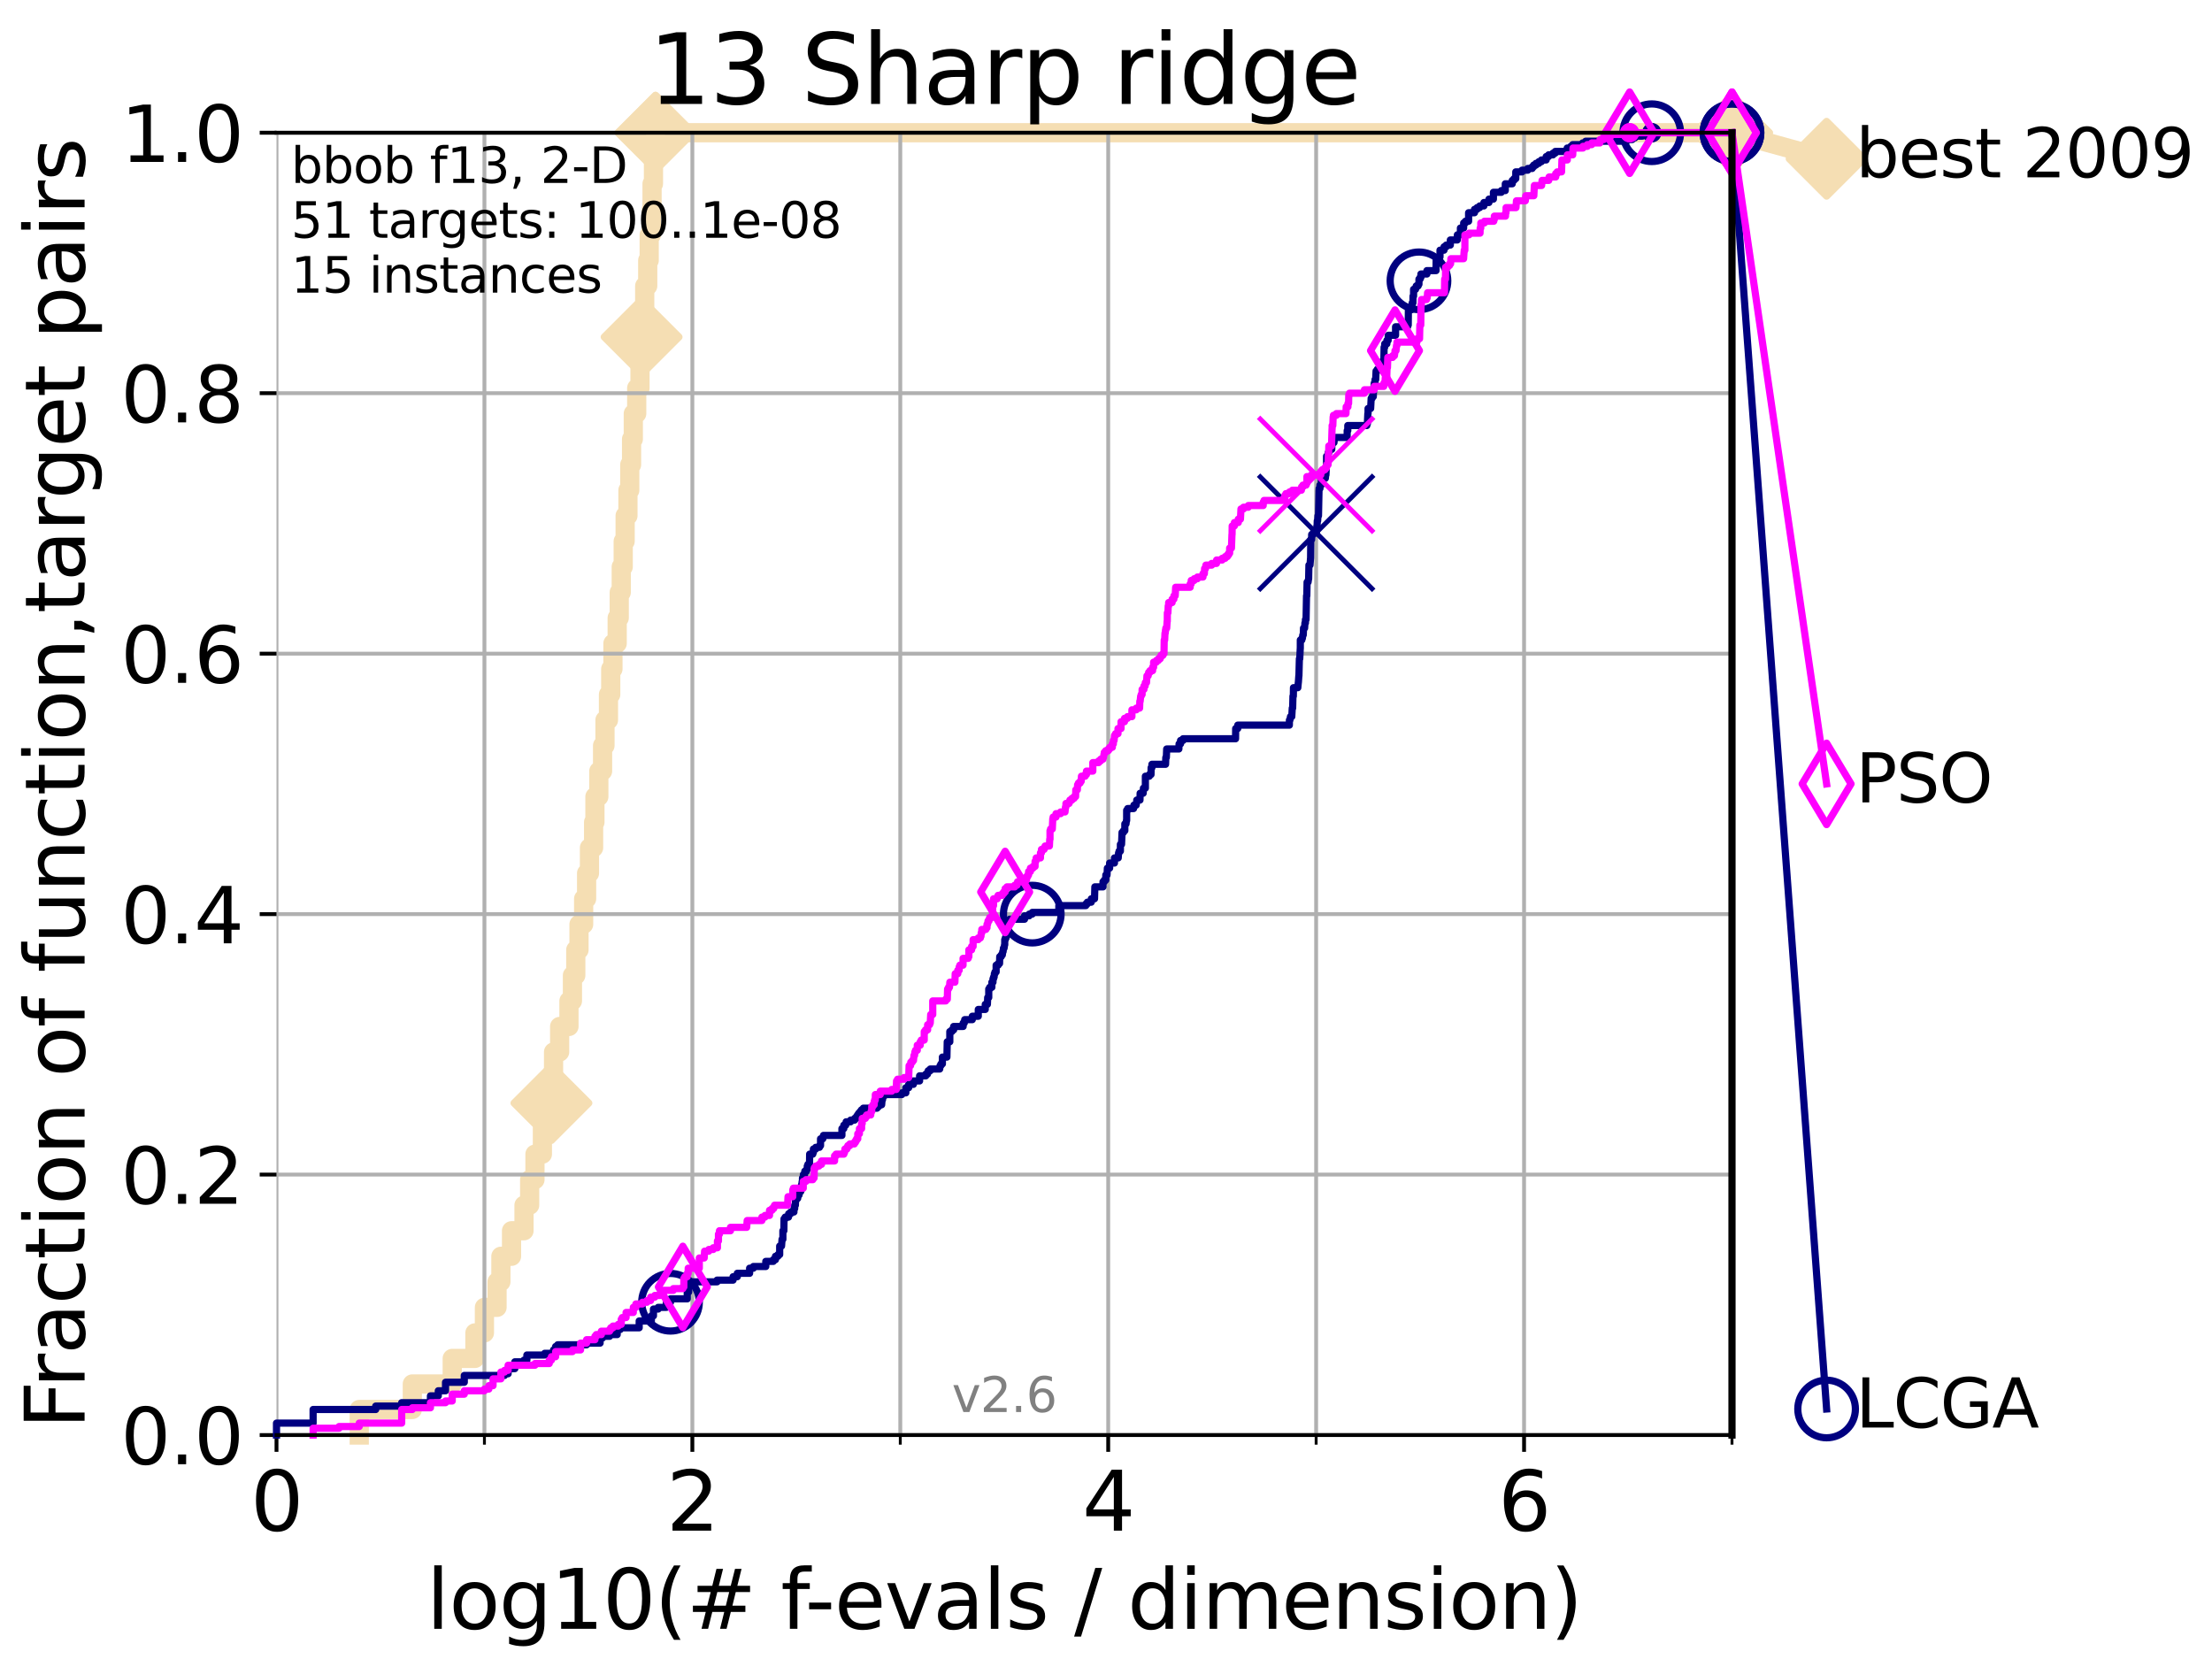 <?xml version="1.0" encoding="utf-8" standalone="no"?>
<!DOCTYPE svg PUBLIC "-//W3C//DTD SVG 1.1//EN"
  "http://www.w3.org/Graphics/SVG/1.1/DTD/svg11.dtd">
<svg xmlns:xlink="http://www.w3.org/1999/xlink" width="460.8pt" height="345.6pt" viewBox="0 0 460.8 345.6" xmlns="http://www.w3.org/2000/svg" version="1.1">
 <defs>
  <style type="text/css">*{stroke-linejoin: round; stroke-linecap: butt}</style>
 </defs>
 <g id="figure_1">
  <g id="patch_1">
   <path d="M 0 345.6 
L 460.8 345.6 
L 460.8 0 
L 0 0 
z
" style="fill: #ffffff"/>
  </g>
  <g id="axes_1">
   <g id="patch_2">
    <path d="M 57.6 298.944 
L 360.806 298.944 
L 360.806 27.648 
L 57.6 27.648 
z
" style="fill: #ffffff"/>
   </g>
   <g id="line2d_1">
    <path d="M 74.837 298.944 
L 74.837 293.624 
L 85.894 293.624 
L 85.894 288.305 
L 94.206 288.305 
L 94.206 282.985 
L 98.933 282.985 
L 98.933 277.666 
L 100.915 277.666 
L 100.915 272.346 
L 103.544 272.346 
L 103.544 267.027 
L 104.345 267.027 
L 104.345 261.707 
L 106.561 261.707 
L 106.561 256.388 
L 109.159 256.388 
L 109.159 251.068 
L 110.336 251.068 
L 110.336 245.749 
L 111.442 245.749 
L 111.442 240.429 
L 112.989 240.429 
L 112.989 235.11 
L 113.954 235.11 
L 113.954 229.79 
L 114.872 229.79 
L 114.872 224.471 
L 115.315 224.471 
L 115.315 219.151 
L 116.584 219.151 
L 116.584 213.832 
L 118.525 213.832 
L 118.525 208.512 
L 119.248 208.512 
L 119.248 203.192 
L 119.945 203.192 
L 119.945 197.873 
L 120.617 197.873 
L 120.617 192.553 
L 121.582 192.553 
L 121.582 187.234 
L 122.199 187.234 
L 122.199 181.914 
L 122.796 181.914 
L 122.796 176.595 
L 123.658 176.595 
L 123.658 171.275 
L 123.936 171.275 
L 123.936 165.956 
L 124.748 165.956 
L 124.748 160.636 
L 125.527 160.636 
L 125.527 155.317 
L 126.029 155.317 
L 126.029 149.997 
L 126.757 149.997 
L 126.757 144.678 
L 127.227 144.678 
L 127.227 139.358 
L 127.686 139.358 
L 127.686 134.039 
L 128.571 134.039 
L 128.571 128.719 
L 128.999 128.719 
L 128.999 123.4 
L 129.417 123.4 
L 129.417 118.08 
L 129.826 118.08 
L 129.826 112.76 
L 130.226 112.76 
L 130.226 107.441 
L 130.811 107.441 
L 130.811 102.121 
L 131.191 102.121 
L 131.191 96.802 
L 131.564 96.802 
L 131.564 91.482 
L 131.929 91.482 
L 131.929 86.163 
L 132.639 86.163 
L 132.639 80.843 
L 133.323 80.843 
L 133.323 75.524 
L 133.656 75.524 
L 133.656 70.204 
L 133.983 70.204 
L 133.983 64.885 
L 134.305 64.885 
L 134.305 59.565 
L 134.932 59.565 
L 134.932 54.246 
L 135.238 54.246 
L 135.238 48.926 
L 135.688 48.926 
L 135.688 43.607 
L 135.835 43.607 
L 135.835 38.287 
L 136.127 38.287 
L 136.127 32.968 
L 136.556 32.968 
L 136.556 27.648 
L 360.806 27.648 
" style="fill: none; stroke: #f5deb3; stroke-width: 4; stroke-linecap: square"/>
   </g>
   <g id="line2d_2">
    <defs>
     <path id="m1ed6653fe0" d="M 0 7.778 
L 7.778 0 
L 0 -7.778 
L -7.778 0 
z
" style="stroke: #f5deb3; stroke-width: 1.5; stroke-linejoin: miter"/>
    </defs>
    <g>
     <use xlink:href="#m1ed6653fe0" x="114.872" y="229.79" style="fill: #f5deb3; stroke: #f5deb3; stroke-width: 1.5; stroke-linejoin: miter"/>
     <use xlink:href="#m1ed6653fe0" x="133.656" y="70.204" style="fill: #f5deb3; stroke: #f5deb3; stroke-width: 1.5; stroke-linejoin: miter"/>
     <use xlink:href="#m1ed6653fe0" x="136.556" y="27.648" style="fill: #f5deb3; stroke: #f5deb3; stroke-width: 1.5; stroke-linejoin: miter"/>
     <use xlink:href="#m1ed6653fe0" x="136.556" y="27.648" style="fill: #f5deb3; stroke: #f5deb3; stroke-width: 1.5; stroke-linejoin: miter"/>
     <use xlink:href="#m1ed6653fe0" x="360.806" y="27.648" style="fill: #f5deb3; stroke: #f5deb3; stroke-width: 1.5; stroke-linejoin: miter"/>
    </g>
   </g>
   <g id="line2d_3">
    <path style="fill: none; stroke: #f5deb3; stroke-width: 4; stroke-linecap: square"/>
    <g/>
   </g>
   <g id="line2d_4">
    <path d="M 360.806 27.648 
L 380.515 33.074 
" style="fill: none; stroke: #f5deb3; stroke-width: 4; stroke-linecap: square"/>
    <g>
     <use xlink:href="#m1ed6653fe0" x="360.806" y="27.648" style="fill: #f5deb3; stroke: #f5deb3; stroke-width: 1.5; stroke-linejoin: miter"/>
     <use xlink:href="#m1ed6653fe0" x="380.515" y="33.074" style="fill: #f5deb3; stroke: #f5deb3; stroke-width: 1.5; stroke-linejoin: miter"/>
    </g>
   </g>
   <g id="matplotlib.axis_1">
    <g id="xtick_1">
     <g id="line2d_5">
      <path d="M 57.6 298.944 
L 57.6 27.648 
" clip-path="url(#pf24fdb0c13)" style="fill: none; stroke: #b0b0b0; stroke-width: 0.8; stroke-linecap: square"/>
     </g>
     <g id="line2d_6">
      <defs>
       <path id="m225486257d" d="M 0 0 
L 0 3.5 
" style="stroke: #000000; stroke-width: 0.8"/>
      </defs>
      <g>
       <use xlink:href="#m225486257d" x="57.6" y="298.944" style="stroke: #000000; stroke-width: 0.8"/>
      </g>
     </g>
     <g id="text_1">
      <!-- 0 -->
      <g transform="translate(52.192 318.861)scale(0.17 -0.17)">
       <defs>
        <path id="DejaVuSans-30" d="M 2034 4250 
Q 1547 4250 1301 3770 
Q 1056 3291 1056 2328 
Q 1056 1369 1301 889 
Q 1547 409 2034 409 
Q 2525 409 2770 889 
Q 3016 1369 3016 2328 
Q 3016 3291 2770 3770 
Q 2525 4250 2034 4250 
z
M 2034 4750 
Q 2819 4750 3233 4129 
Q 3647 3509 3647 2328 
Q 3647 1150 3233 529 
Q 2819 -91 2034 -91 
Q 1250 -91 836 529 
Q 422 1150 422 2328 
Q 422 3509 836 4129 
Q 1250 4750 2034 4750 
z
" transform="scale(0.016)"/>
       </defs>
       <use xlink:href="#DejaVuSans-30"/>
      </g>
     </g>
    </g>
    <g id="xtick_2">
     <g id="line2d_7">
      <path d="M 144.23 298.944 
L 144.23 27.648 
" clip-path="url(#pf24fdb0c13)" style="fill: none; stroke: #b0b0b0; stroke-width: 0.8; stroke-linecap: square"/>
     </g>
     <g id="line2d_8">
      <g>
       <use xlink:href="#m225486257d" x="144.23" y="298.944" style="stroke: #000000; stroke-width: 0.8"/>
      </g>
     </g>
     <g id="text_2">
      <!-- 2 -->
      <g transform="translate(138.822 318.861)scale(0.17 -0.17)">
       <defs>
        <path id="DejaVuSans-32" d="M 1228 531 
L 3431 531 
L 3431 0 
L 469 0 
L 469 531 
Q 828 903 1448 1529 
Q 2069 2156 2228 2338 
Q 2531 2678 2651 2914 
Q 2772 3150 2772 3378 
Q 2772 3750 2511 3984 
Q 2250 4219 1831 4219 
Q 1534 4219 1204 4116 
Q 875 4013 500 3803 
L 500 4441 
Q 881 4594 1212 4672 
Q 1544 4750 1819 4750 
Q 2544 4750 2975 4387 
Q 3406 4025 3406 3419 
Q 3406 3131 3298 2873 
Q 3191 2616 2906 2266 
Q 2828 2175 2409 1742 
Q 1991 1309 1228 531 
z
" transform="scale(0.016)"/>
       </defs>
       <use xlink:href="#DejaVuSans-32"/>
      </g>
     </g>
    </g>
    <g id="xtick_3">
     <g id="line2d_9">
      <path d="M 230.861 298.944 
L 230.861 27.648 
" clip-path="url(#pf24fdb0c13)" style="fill: none; stroke: #b0b0b0; stroke-width: 0.8; stroke-linecap: square"/>
     </g>
     <g id="line2d_10">
      <g>
       <use xlink:href="#m225486257d" x="230.861" y="298.944" style="stroke: #000000; stroke-width: 0.8"/>
      </g>
     </g>
     <g id="text_3">
      <!-- 4 -->
      <g transform="translate(225.453 318.861)scale(0.17 -0.17)">
       <defs>
        <path id="DejaVuSans-34" d="M 2419 4116 
L 825 1625 
L 2419 1625 
L 2419 4116 
z
M 2253 4666 
L 3047 4666 
L 3047 1625 
L 3713 1625 
L 3713 1100 
L 3047 1100 
L 3047 0 
L 2419 0 
L 2419 1100 
L 313 1100 
L 313 1709 
L 2253 4666 
z
" transform="scale(0.016)"/>
       </defs>
       <use xlink:href="#DejaVuSans-34"/>
      </g>
     </g>
    </g>
    <g id="xtick_4">
     <g id="line2d_11">
      <path d="M 317.491 298.944 
L 317.491 27.648 
" clip-path="url(#pf24fdb0c13)" style="fill: none; stroke: #b0b0b0; stroke-width: 0.8; stroke-linecap: square"/>
     </g>
     <g id="line2d_12">
      <g>
       <use xlink:href="#m225486257d" x="317.491" y="298.944" style="stroke: #000000; stroke-width: 0.8"/>
      </g>
     </g>
     <g id="text_4">
      <!-- 6 -->
      <g transform="translate(312.083 318.861)scale(0.17 -0.17)">
       <defs>
        <path id="DejaVuSans-36" d="M 2113 2584 
Q 1688 2584 1439 2293 
Q 1191 2003 1191 1497 
Q 1191 994 1439 701 
Q 1688 409 2113 409 
Q 2538 409 2786 701 
Q 3034 994 3034 1497 
Q 3034 2003 2786 2293 
Q 2538 2584 2113 2584 
z
M 3366 4563 
L 3366 3988 
Q 3128 4100 2886 4159 
Q 2644 4219 2406 4219 
Q 1781 4219 1451 3797 
Q 1122 3375 1075 2522 
Q 1259 2794 1537 2939 
Q 1816 3084 2150 3084 
Q 2853 3084 3261 2657 
Q 3669 2231 3669 1497 
Q 3669 778 3244 343 
Q 2819 -91 2113 -91 
Q 1303 -91 875 529 
Q 447 1150 447 2328 
Q 447 3434 972 4092 
Q 1497 4750 2381 4750 
Q 2619 4750 2861 4703 
Q 3103 4656 3366 4563 
z
" transform="scale(0.016)"/>
       </defs>
       <use xlink:href="#DejaVuSans-36"/>
      </g>
     </g>
    </g>
    <g id="xtick_5">
     <g id="line2d_13">
      <path d="M 100.915 298.944 
L 100.915 27.648 
" clip-path="url(#pf24fdb0c13)" style="fill: none; stroke: #b0b0b0; stroke-width: 0.8; stroke-linecap: square"/>
     </g>
     <g id="line2d_14">
      <defs>
       <path id="mba8adced5e" d="M 0 0 
L 0 2 
" style="stroke: #000000; stroke-width: 0.6"/>
      </defs>
      <g>
       <use xlink:href="#mba8adced5e" x="100.915" y="298.944" style="stroke: #000000; stroke-width: 0.6"/>
      </g>
     </g>
    </g>
    <g id="xtick_6">
     <g id="line2d_15">
      <path d="M 187.546 298.944 
L 187.546 27.648 
" clip-path="url(#pf24fdb0c13)" style="fill: none; stroke: #b0b0b0; stroke-width: 0.8; stroke-linecap: square"/>
     </g>
     <g id="line2d_16">
      <g>
       <use xlink:href="#mba8adced5e" x="187.546" y="298.944" style="stroke: #000000; stroke-width: 0.6"/>
      </g>
     </g>
    </g>
    <g id="xtick_7">
     <g id="line2d_17">
      <path d="M 274.176 298.944 
L 274.176 27.648 
" clip-path="url(#pf24fdb0c13)" style="fill: none; stroke: #b0b0b0; stroke-width: 0.8; stroke-linecap: square"/>
     </g>
     <g id="line2d_18">
      <g>
       <use xlink:href="#mba8adced5e" x="274.176" y="298.944" style="stroke: #000000; stroke-width: 0.6"/>
      </g>
     </g>
    </g>
    <g id="xtick_8">
     <g id="line2d_19">
      <path d="M 360.806 298.944 
L 360.806 27.648 
" clip-path="url(#pf24fdb0c13)" style="fill: none; stroke: #b0b0b0; stroke-width: 0.8; stroke-linecap: square"/>
     </g>
     <g id="line2d_20">
      <g>
       <use xlink:href="#mba8adced5e" x="360.806" y="298.944" style="stroke: #000000; stroke-width: 0.6"/>
      </g>
     </g>
    </g>
    <g id="text_5">
     <!-- log10(# f-evals / dimension) -->
     <g transform="translate(88.823 339.314)scale(0.17 -0.17)">
      <defs>
       <path id="DejaVuSans-6c" d="M 603 4863 
L 1178 4863 
L 1178 0 
L 603 0 
L 603 4863 
z
" transform="scale(0.016)"/>
       <path id="DejaVuSans-6f" d="M 1959 3097 
Q 1497 3097 1228 2736 
Q 959 2375 959 1747 
Q 959 1119 1226 758 
Q 1494 397 1959 397 
Q 2419 397 2687 759 
Q 2956 1122 2956 1747 
Q 2956 2369 2687 2733 
Q 2419 3097 1959 3097 
z
M 1959 3584 
Q 2709 3584 3137 3096 
Q 3566 2609 3566 1747 
Q 3566 888 3137 398 
Q 2709 -91 1959 -91 
Q 1206 -91 779 398 
Q 353 888 353 1747 
Q 353 2609 779 3096 
Q 1206 3584 1959 3584 
z
" transform="scale(0.016)"/>
       <path id="DejaVuSans-67" d="M 2906 1791 
Q 2906 2416 2648 2759 
Q 2391 3103 1925 3103 
Q 1463 3103 1205 2759 
Q 947 2416 947 1791 
Q 947 1169 1205 825 
Q 1463 481 1925 481 
Q 2391 481 2648 825 
Q 2906 1169 2906 1791 
z
M 3481 434 
Q 3481 -459 3084 -895 
Q 2688 -1331 1869 -1331 
Q 1566 -1331 1297 -1286 
Q 1028 -1241 775 -1147 
L 775 -588 
Q 1028 -725 1275 -790 
Q 1522 -856 1778 -856 
Q 2344 -856 2625 -561 
Q 2906 -266 2906 331 
L 2906 616 
Q 2728 306 2450 153 
Q 2172 0 1784 0 
Q 1141 0 747 490 
Q 353 981 353 1791 
Q 353 2603 747 3093 
Q 1141 3584 1784 3584 
Q 2172 3584 2450 3431 
Q 2728 3278 2906 2969 
L 2906 3500 
L 3481 3500 
L 3481 434 
z
" transform="scale(0.016)"/>
       <path id="DejaVuSans-31" d="M 794 531 
L 1825 531 
L 1825 4091 
L 703 3866 
L 703 4441 
L 1819 4666 
L 2450 4666 
L 2450 531 
L 3481 531 
L 3481 0 
L 794 0 
L 794 531 
z
" transform="scale(0.016)"/>
       <path id="DejaVuSans-28" d="M 1984 4856 
Q 1566 4138 1362 3434 
Q 1159 2731 1159 2009 
Q 1159 1288 1364 580 
Q 1569 -128 1984 -844 
L 1484 -844 
Q 1016 -109 783 600 
Q 550 1309 550 2009 
Q 550 2706 781 3412 
Q 1013 4119 1484 4856 
L 1984 4856 
z
" transform="scale(0.016)"/>
       <path id="DejaVuSans-23" d="M 3272 2816 
L 2363 2816 
L 2100 1772 
L 3016 1772 
L 3272 2816 
z
M 2803 4594 
L 2478 3297 
L 3391 3297 
L 3719 4594 
L 4219 4594 
L 3897 3297 
L 4872 3297 
L 4872 2816 
L 3775 2816 
L 3519 1772 
L 4513 1772 
L 4513 1294 
L 3397 1294 
L 3072 0 
L 2572 0 
L 2894 1294 
L 1978 1294 
L 1656 0 
L 1153 0 
L 1478 1294 
L 494 1294 
L 494 1772 
L 1594 1772 
L 1856 2816 
L 850 2816 
L 850 3297 
L 1978 3297 
L 2297 4594 
L 2803 4594 
z
" transform="scale(0.016)"/>
       <path id="DejaVuSans-20" transform="scale(0.016)"/>
       <path id="DejaVuSans-66" d="M 2375 4863 
L 2375 4384 
L 1825 4384 
Q 1516 4384 1395 4259 
Q 1275 4134 1275 3809 
L 1275 3500 
L 2222 3500 
L 2222 3053 
L 1275 3053 
L 1275 0 
L 697 0 
L 697 3053 
L 147 3053 
L 147 3500 
L 697 3500 
L 697 3744 
Q 697 4328 969 4595 
Q 1241 4863 1831 4863 
L 2375 4863 
z
" transform="scale(0.016)"/>
       <path id="DejaVuSans-2d" d="M 313 2009 
L 1997 2009 
L 1997 1497 
L 313 1497 
L 313 2009 
z
" transform="scale(0.016)"/>
       <path id="DejaVuSans-65" d="M 3597 1894 
L 3597 1613 
L 953 1613 
Q 991 1019 1311 708 
Q 1631 397 2203 397 
Q 2534 397 2845 478 
Q 3156 559 3463 722 
L 3463 178 
Q 3153 47 2828 -22 
Q 2503 -91 2169 -91 
Q 1331 -91 842 396 
Q 353 884 353 1716 
Q 353 2575 817 3079 
Q 1281 3584 2069 3584 
Q 2775 3584 3186 3129 
Q 3597 2675 3597 1894 
z
M 3022 2063 
Q 3016 2534 2758 2815 
Q 2500 3097 2075 3097 
Q 1594 3097 1305 2825 
Q 1016 2553 972 2059 
L 3022 2063 
z
" transform="scale(0.016)"/>
       <path id="DejaVuSans-76" d="M 191 3500 
L 800 3500 
L 1894 563 
L 2988 3500 
L 3597 3500 
L 2284 0 
L 1503 0 
L 191 3500 
z
" transform="scale(0.016)"/>
       <path id="DejaVuSans-61" d="M 2194 1759 
Q 1497 1759 1228 1600 
Q 959 1441 959 1056 
Q 959 750 1161 570 
Q 1363 391 1709 391 
Q 2188 391 2477 730 
Q 2766 1069 2766 1631 
L 2766 1759 
L 2194 1759 
z
M 3341 1997 
L 3341 0 
L 2766 0 
L 2766 531 
Q 2569 213 2275 61 
Q 1981 -91 1556 -91 
Q 1019 -91 701 211 
Q 384 513 384 1019 
Q 384 1609 779 1909 
Q 1175 2209 1959 2209 
L 2766 2209 
L 2766 2266 
Q 2766 2663 2505 2880 
Q 2244 3097 1772 3097 
Q 1472 3097 1187 3025 
Q 903 2953 641 2809 
L 641 3341 
Q 956 3463 1253 3523 
Q 1550 3584 1831 3584 
Q 2591 3584 2966 3190 
Q 3341 2797 3341 1997 
z
" transform="scale(0.016)"/>
       <path id="DejaVuSans-73" d="M 2834 3397 
L 2834 2853 
Q 2591 2978 2328 3040 
Q 2066 3103 1784 3103 
Q 1356 3103 1142 2972 
Q 928 2841 928 2578 
Q 928 2378 1081 2264 
Q 1234 2150 1697 2047 
L 1894 2003 
Q 2506 1872 2764 1633 
Q 3022 1394 3022 966 
Q 3022 478 2636 193 
Q 2250 -91 1575 -91 
Q 1294 -91 989 -36 
Q 684 19 347 128 
L 347 722 
Q 666 556 975 473 
Q 1284 391 1588 391 
Q 1994 391 2212 530 
Q 2431 669 2431 922 
Q 2431 1156 2273 1281 
Q 2116 1406 1581 1522 
L 1381 1569 
Q 847 1681 609 1914 
Q 372 2147 372 2553 
Q 372 3047 722 3315 
Q 1072 3584 1716 3584 
Q 2034 3584 2315 3537 
Q 2597 3491 2834 3397 
z
" transform="scale(0.016)"/>
       <path id="DejaVuSans-2f" d="M 1625 4666 
L 2156 4666 
L 531 -594 
L 0 -594 
L 1625 4666 
z
" transform="scale(0.016)"/>
       <path id="DejaVuSans-64" d="M 2906 2969 
L 2906 4863 
L 3481 4863 
L 3481 0 
L 2906 0 
L 2906 525 
Q 2725 213 2448 61 
Q 2172 -91 1784 -91 
Q 1150 -91 751 415 
Q 353 922 353 1747 
Q 353 2572 751 3078 
Q 1150 3584 1784 3584 
Q 2172 3584 2448 3432 
Q 2725 3281 2906 2969 
z
M 947 1747 
Q 947 1113 1208 752 
Q 1469 391 1925 391 
Q 2381 391 2643 752 
Q 2906 1113 2906 1747 
Q 2906 2381 2643 2742 
Q 2381 3103 1925 3103 
Q 1469 3103 1208 2742 
Q 947 2381 947 1747 
z
" transform="scale(0.016)"/>
       <path id="DejaVuSans-69" d="M 603 3500 
L 1178 3500 
L 1178 0 
L 603 0 
L 603 3500 
z
M 603 4863 
L 1178 4863 
L 1178 4134 
L 603 4134 
L 603 4863 
z
" transform="scale(0.016)"/>
       <path id="DejaVuSans-6d" d="M 3328 2828 
Q 3544 3216 3844 3400 
Q 4144 3584 4550 3584 
Q 5097 3584 5394 3201 
Q 5691 2819 5691 2113 
L 5691 0 
L 5113 0 
L 5113 2094 
Q 5113 2597 4934 2840 
Q 4756 3084 4391 3084 
Q 3944 3084 3684 2787 
Q 3425 2491 3425 1978 
L 3425 0 
L 2847 0 
L 2847 2094 
Q 2847 2600 2669 2842 
Q 2491 3084 2119 3084 
Q 1678 3084 1418 2786 
Q 1159 2488 1159 1978 
L 1159 0 
L 581 0 
L 581 3500 
L 1159 3500 
L 1159 2956 
Q 1356 3278 1631 3431 
Q 1906 3584 2284 3584 
Q 2666 3584 2933 3390 
Q 3200 3197 3328 2828 
z
" transform="scale(0.016)"/>
       <path id="DejaVuSans-6e" d="M 3513 2113 
L 3513 0 
L 2938 0 
L 2938 2094 
Q 2938 2591 2744 2837 
Q 2550 3084 2163 3084 
Q 1697 3084 1428 2787 
Q 1159 2491 1159 1978 
L 1159 0 
L 581 0 
L 581 3500 
L 1159 3500 
L 1159 2956 
Q 1366 3272 1645 3428 
Q 1925 3584 2291 3584 
Q 2894 3584 3203 3211 
Q 3513 2838 3513 2113 
z
" transform="scale(0.016)"/>
       <path id="DejaVuSans-29" d="M 513 4856 
L 1013 4856 
Q 1481 4119 1714 3412 
Q 1947 2706 1947 2009 
Q 1947 1309 1714 600 
Q 1481 -109 1013 -844 
L 513 -844 
Q 928 -128 1133 580 
Q 1338 1288 1338 2009 
Q 1338 2731 1133 3434 
Q 928 4138 513 4856 
z
" transform="scale(0.016)"/>
      </defs>
      <use xlink:href="#DejaVuSans-6c"/>
      <use xlink:href="#DejaVuSans-6f" x="27.783"/>
      <use xlink:href="#DejaVuSans-67" x="88.965"/>
      <use xlink:href="#DejaVuSans-31" x="152.441"/>
      <use xlink:href="#DejaVuSans-30" x="216.064"/>
      <use xlink:href="#DejaVuSans-28" x="279.688"/>
      <use xlink:href="#DejaVuSans-23" x="318.701"/>
      <use xlink:href="#DejaVuSans-20" x="402.49"/>
      <use xlink:href="#DejaVuSans-66" x="434.277"/>
      <use xlink:href="#DejaVuSans-2d" x="463.982"/>
      <use xlink:href="#DejaVuSans-65" x="500.066"/>
      <use xlink:href="#DejaVuSans-76" x="561.59"/>
      <use xlink:href="#DejaVuSans-61" x="620.77"/>
      <use xlink:href="#DejaVuSans-6c" x="682.049"/>
      <use xlink:href="#DejaVuSans-73" x="709.832"/>
      <use xlink:href="#DejaVuSans-20" x="761.932"/>
      <use xlink:href="#DejaVuSans-2f" x="793.719"/>
      <use xlink:href="#DejaVuSans-20" x="827.41"/>
      <use xlink:href="#DejaVuSans-64" x="859.197"/>
      <use xlink:href="#DejaVuSans-69" x="922.674"/>
      <use xlink:href="#DejaVuSans-6d" x="950.457"/>
      <use xlink:href="#DejaVuSans-65" x="1047.869"/>
      <use xlink:href="#DejaVuSans-6e" x="1109.393"/>
      <use xlink:href="#DejaVuSans-73" x="1172.771"/>
      <use xlink:href="#DejaVuSans-69" x="1224.871"/>
      <use xlink:href="#DejaVuSans-6f" x="1252.654"/>
      <use xlink:href="#DejaVuSans-6e" x="1313.836"/>
      <use xlink:href="#DejaVuSans-29" x="1377.215"/>
     </g>
    </g>
   </g>
   <g id="matplotlib.axis_2">
    <g id="ytick_1">
     <g id="line2d_21">
      <path d="M 57.6 298.944 
L 360.806 298.944 
" clip-path="url(#pf24fdb0c13)" style="fill: none; stroke: #b0b0b0; stroke-width: 0.8; stroke-linecap: square"/>
     </g>
     <g id="line2d_22">
      <defs>
       <path id="m142464650d" d="M 0 0 
L -3.5 0 
" style="stroke: #000000; stroke-width: 0.8"/>
      </defs>
      <g>
       <use xlink:href="#m142464650d" x="57.6" y="298.944" style="stroke: #000000; stroke-width: 0.8"/>
      </g>
     </g>
     <g id="text_6">
      <!-- 0.0 -->
      <g transform="translate(25.155 305.023)scale(0.16 -0.16)">
       <defs>
        <path id="DejaVuSans-2e" d="M 684 794 
L 1344 794 
L 1344 0 
L 684 0 
L 684 794 
z
" transform="scale(0.016)"/>
       </defs>
       <use xlink:href="#DejaVuSans-30"/>
       <use xlink:href="#DejaVuSans-2e" x="63.623"/>
       <use xlink:href="#DejaVuSans-30" x="95.41"/>
      </g>
     </g>
    </g>
    <g id="ytick_2">
     <g id="line2d_23">
      <path d="M 57.6 244.685 
L 360.806 244.685 
" clip-path="url(#pf24fdb0c13)" style="fill: none; stroke: #b0b0b0; stroke-width: 0.8; stroke-linecap: square"/>
     </g>
     <g id="line2d_24">
      <g>
       <use xlink:href="#m142464650d" x="57.6" y="244.685" style="stroke: #000000; stroke-width: 0.8"/>
      </g>
     </g>
     <g id="text_7">
      <!-- 0.2 -->
      <g transform="translate(25.155 250.764)scale(0.16 -0.16)">
       <use xlink:href="#DejaVuSans-30"/>
       <use xlink:href="#DejaVuSans-2e" x="63.623"/>
       <use xlink:href="#DejaVuSans-32" x="95.41"/>
      </g>
     </g>
    </g>
    <g id="ytick_3">
     <g id="line2d_25">
      <path d="M 57.6 190.426 
L 360.806 190.426 
" clip-path="url(#pf24fdb0c13)" style="fill: none; stroke: #b0b0b0; stroke-width: 0.8; stroke-linecap: square"/>
     </g>
     <g id="line2d_26">
      <g>
       <use xlink:href="#m142464650d" x="57.6" y="190.426" style="stroke: #000000; stroke-width: 0.8"/>
      </g>
     </g>
     <g id="text_8">
      <!-- 0.4 -->
      <g transform="translate(25.155 196.504)scale(0.16 -0.16)">
       <use xlink:href="#DejaVuSans-30"/>
       <use xlink:href="#DejaVuSans-2e" x="63.623"/>
       <use xlink:href="#DejaVuSans-34" x="95.41"/>
      </g>
     </g>
    </g>
    <g id="ytick_4">
     <g id="line2d_27">
      <path d="M 57.6 136.166 
L 360.806 136.166 
" clip-path="url(#pf24fdb0c13)" style="fill: none; stroke: #b0b0b0; stroke-width: 0.8; stroke-linecap: square"/>
     </g>
     <g id="line2d_28">
      <g>
       <use xlink:href="#m142464650d" x="57.6" y="136.166" style="stroke: #000000; stroke-width: 0.8"/>
      </g>
     </g>
     <g id="text_9">
      <!-- 0.6 -->
      <g transform="translate(25.155 142.245)scale(0.16 -0.16)">
       <use xlink:href="#DejaVuSans-30"/>
       <use xlink:href="#DejaVuSans-2e" x="63.623"/>
       <use xlink:href="#DejaVuSans-36" x="95.41"/>
      </g>
     </g>
    </g>
    <g id="ytick_5">
     <g id="line2d_29">
      <path d="M 57.6 81.907 
L 360.806 81.907 
" clip-path="url(#pf24fdb0c13)" style="fill: none; stroke: #b0b0b0; stroke-width: 0.8; stroke-linecap: square"/>
     </g>
     <g id="line2d_30">
      <g>
       <use xlink:href="#m142464650d" x="57.6" y="81.907" style="stroke: #000000; stroke-width: 0.8"/>
      </g>
     </g>
     <g id="text_10">
      <!-- 0.8 -->
      <g transform="translate(25.155 87.986)scale(0.16 -0.16)">
       <defs>
        <path id="DejaVuSans-38" d="M 2034 2216 
Q 1584 2216 1326 1975 
Q 1069 1734 1069 1313 
Q 1069 891 1326 650 
Q 1584 409 2034 409 
Q 2484 409 2743 651 
Q 3003 894 3003 1313 
Q 3003 1734 2745 1975 
Q 2488 2216 2034 2216 
z
M 1403 2484 
Q 997 2584 770 2862 
Q 544 3141 544 3541 
Q 544 4100 942 4425 
Q 1341 4750 2034 4750 
Q 2731 4750 3128 4425 
Q 3525 4100 3525 3541 
Q 3525 3141 3298 2862 
Q 3072 2584 2669 2484 
Q 3125 2378 3379 2068 
Q 3634 1759 3634 1313 
Q 3634 634 3220 271 
Q 2806 -91 2034 -91 
Q 1263 -91 848 271 
Q 434 634 434 1313 
Q 434 1759 690 2068 
Q 947 2378 1403 2484 
z
M 1172 3481 
Q 1172 3119 1398 2916 
Q 1625 2713 2034 2713 
Q 2441 2713 2670 2916 
Q 2900 3119 2900 3481 
Q 2900 3844 2670 4047 
Q 2441 4250 2034 4250 
Q 1625 4250 1398 4047 
Q 1172 3844 1172 3481 
z
" transform="scale(0.016)"/>
       </defs>
       <use xlink:href="#DejaVuSans-30"/>
       <use xlink:href="#DejaVuSans-2e" x="63.623"/>
       <use xlink:href="#DejaVuSans-38" x="95.41"/>
      </g>
     </g>
    </g>
    <g id="ytick_6">
     <g id="line2d_31">
      <path d="M 57.6 27.648 
L 360.806 27.648 
" clip-path="url(#pf24fdb0c13)" style="fill: none; stroke: #b0b0b0; stroke-width: 0.8; stroke-linecap: square"/>
     </g>
     <g id="line2d_32">
      <g>
       <use xlink:href="#m142464650d" x="57.6" y="27.648" style="stroke: #000000; stroke-width: 0.8"/>
      </g>
     </g>
     <g id="text_11">
      <!-- 1.0 -->
      <g transform="translate(25.155 33.727)scale(0.16 -0.16)">
       <use xlink:href="#DejaVuSans-31"/>
       <use xlink:href="#DejaVuSans-2e" x="63.623"/>
       <use xlink:href="#DejaVuSans-30" x="95.41"/>
      </g>
     </g>
    </g>
    <g id="text_12">
     <!-- Fraction of function,target pairs -->
     <g transform="translate(17.62 297.681)rotate(-90)scale(0.17 -0.17)">
      <defs>
       <path id="DejaVuSans-46" d="M 628 4666 
L 3309 4666 
L 3309 4134 
L 1259 4134 
L 1259 2759 
L 3109 2759 
L 3109 2228 
L 1259 2228 
L 1259 0 
L 628 0 
L 628 4666 
z
" transform="scale(0.016)"/>
       <path id="DejaVuSans-72" d="M 2631 2963 
Q 2534 3019 2420 3045 
Q 2306 3072 2169 3072 
Q 1681 3072 1420 2755 
Q 1159 2438 1159 1844 
L 1159 0 
L 581 0 
L 581 3500 
L 1159 3500 
L 1159 2956 
Q 1341 3275 1631 3429 
Q 1922 3584 2338 3584 
Q 2397 3584 2469 3576 
Q 2541 3569 2628 3553 
L 2631 2963 
z
" transform="scale(0.016)"/>
       <path id="DejaVuSans-63" d="M 3122 3366 
L 3122 2828 
Q 2878 2963 2633 3030 
Q 2388 3097 2138 3097 
Q 1578 3097 1268 2742 
Q 959 2388 959 1747 
Q 959 1106 1268 751 
Q 1578 397 2138 397 
Q 2388 397 2633 464 
Q 2878 531 3122 666 
L 3122 134 
Q 2881 22 2623 -34 
Q 2366 -91 2075 -91 
Q 1284 -91 818 406 
Q 353 903 353 1747 
Q 353 2603 823 3093 
Q 1294 3584 2113 3584 
Q 2378 3584 2631 3529 
Q 2884 3475 3122 3366 
z
" transform="scale(0.016)"/>
       <path id="DejaVuSans-74" d="M 1172 4494 
L 1172 3500 
L 2356 3500 
L 2356 3053 
L 1172 3053 
L 1172 1153 
Q 1172 725 1289 603 
Q 1406 481 1766 481 
L 2356 481 
L 2356 0 
L 1766 0 
Q 1100 0 847 248 
Q 594 497 594 1153 
L 594 3053 
L 172 3053 
L 172 3500 
L 594 3500 
L 594 4494 
L 1172 4494 
z
" transform="scale(0.016)"/>
       <path id="DejaVuSans-75" d="M 544 1381 
L 544 3500 
L 1119 3500 
L 1119 1403 
Q 1119 906 1312 657 
Q 1506 409 1894 409 
Q 2359 409 2629 706 
Q 2900 1003 2900 1516 
L 2900 3500 
L 3475 3500 
L 3475 0 
L 2900 0 
L 2900 538 
Q 2691 219 2414 64 
Q 2138 -91 1772 -91 
Q 1169 -91 856 284 
Q 544 659 544 1381 
z
M 1991 3584 
L 1991 3584 
z
" transform="scale(0.016)"/>
       <path id="DejaVuSans-2c" d="M 750 794 
L 1409 794 
L 1409 256 
L 897 -744 
L 494 -744 
L 750 256 
L 750 794 
z
" transform="scale(0.016)"/>
       <path id="DejaVuSans-70" d="M 1159 525 
L 1159 -1331 
L 581 -1331 
L 581 3500 
L 1159 3500 
L 1159 2969 
Q 1341 3281 1617 3432 
Q 1894 3584 2278 3584 
Q 2916 3584 3314 3078 
Q 3713 2572 3713 1747 
Q 3713 922 3314 415 
Q 2916 -91 2278 -91 
Q 1894 -91 1617 61 
Q 1341 213 1159 525 
z
M 3116 1747 
Q 3116 2381 2855 2742 
Q 2594 3103 2138 3103 
Q 1681 3103 1420 2742 
Q 1159 2381 1159 1747 
Q 1159 1113 1420 752 
Q 1681 391 2138 391 
Q 2594 391 2855 752 
Q 3116 1113 3116 1747 
z
" transform="scale(0.016)"/>
      </defs>
      <use xlink:href="#DejaVuSans-46"/>
      <use xlink:href="#DejaVuSans-72" x="50.27"/>
      <use xlink:href="#DejaVuSans-61" x="91.383"/>
      <use xlink:href="#DejaVuSans-63" x="152.662"/>
      <use xlink:href="#DejaVuSans-74" x="207.643"/>
      <use xlink:href="#DejaVuSans-69" x="246.852"/>
      <use xlink:href="#DejaVuSans-6f" x="274.635"/>
      <use xlink:href="#DejaVuSans-6e" x="335.816"/>
      <use xlink:href="#DejaVuSans-20" x="399.195"/>
      <use xlink:href="#DejaVuSans-6f" x="430.982"/>
      <use xlink:href="#DejaVuSans-66" x="492.164"/>
      <use xlink:href="#DejaVuSans-20" x="527.369"/>
      <use xlink:href="#DejaVuSans-66" x="559.156"/>
      <use xlink:href="#DejaVuSans-75" x="594.361"/>
      <use xlink:href="#DejaVuSans-6e" x="657.74"/>
      <use xlink:href="#DejaVuSans-63" x="721.119"/>
      <use xlink:href="#DejaVuSans-74" x="776.1"/>
      <use xlink:href="#DejaVuSans-69" x="815.309"/>
      <use xlink:href="#DejaVuSans-6f" x="843.092"/>
      <use xlink:href="#DejaVuSans-6e" x="904.273"/>
      <use xlink:href="#DejaVuSans-2c" x="967.652"/>
      <use xlink:href="#DejaVuSans-74" x="999.439"/>
      <use xlink:href="#DejaVuSans-61" x="1038.648"/>
      <use xlink:href="#DejaVuSans-72" x="1099.928"/>
      <use xlink:href="#DejaVuSans-67" x="1139.291"/>
      <use xlink:href="#DejaVuSans-65" x="1202.768"/>
      <use xlink:href="#DejaVuSans-74" x="1264.291"/>
      <use xlink:href="#DejaVuSans-20" x="1303.5"/>
      <use xlink:href="#DejaVuSans-70" x="1335.287"/>
      <use xlink:href="#DejaVuSans-61" x="1398.764"/>
      <use xlink:href="#DejaVuSans-69" x="1460.043"/>
      <use xlink:href="#DejaVuSans-72" x="1487.826"/>
      <use xlink:href="#DejaVuSans-73" x="1528.939"/>
     </g>
    </g>
   </g>
   <g id="line2d_33">
    <defs>
     <path id="m9ee6ef9f74" d="M 0 1.5 
C 0.398 1.5 0.779 1.342 1.061 1.061 
C 1.342 0.779 1.5 0.398 1.5 0 
C 1.5 -0.398 1.342 -0.779 1.061 -1.061 
C 0.779 -1.342 0.398 -1.5 0 -1.5 
C -0.398 -1.5 -0.779 -1.342 -1.061 -1.061 
C -1.342 -0.779 -1.5 -0.398 -1.5 0 
C -1.5 0.398 -1.342 0.779 -1.061 1.061 
C -0.779 1.342 -0.398 1.5 0 1.5 
z
" style="stroke: #f5deb3"/>
    </defs>
    <g>
     <use xlink:href="#m9ee6ef9f74" x="136.556" y="27.648" style="fill: #f5deb3; stroke: #f5deb3"/>
     <use xlink:href="#m9ee6ef9f74" x="136.556" y="27.648" style="fill: #f5deb3; stroke: #f5deb3"/>
    </g>
   </g>
   <g id="line2d_34">
    <defs>
     <path id="m7bdf9b9246" d="M 0 1.5 
C 0.398 1.5 0.779 1.342 1.061 1.061 
C 1.342 0.779 1.5 0.398 1.5 0 
C 1.5 -0.398 1.342 -0.779 1.061 -1.061 
C 0.779 -1.342 0.398 -1.5 0 -1.5 
C -0.398 -1.5 -0.779 -1.342 -1.061 -1.061 
C -1.342 -0.779 -1.5 -0.398 -1.5 0 
C -1.5 0.398 -1.342 0.779 -1.061 1.061 
C -0.779 1.342 -0.398 1.5 0 1.5 
z
" style="stroke: #000080"/>
    </defs>
    <g>
     <use xlink:href="#m7bdf9b9246" x="344.09" y="27.648" style="fill: #000080; stroke: #000080"/>
     <use xlink:href="#m7bdf9b9246" x="344.09" y="27.648" style="fill: #000080; stroke: #000080"/>
    </g>
   </g>
   <g id="line2d_35">
    <path d="M 57.6 298.944 
L 57.6 296.462 
L 65.227 296.462 
L 65.227 293.624 
L 78.267 293.624 
L 78.267 292.915 
L 83.678 292.915 
L 83.678 292.206 
L 89.669 292.206 
L 89.669 290.787 
L 91.306 290.787 
L 91.306 289.723 
L 92.812 289.723 
L 92.812 287.95 
L 96.718 287.95 
L 96.718 286.532 
L 105.113 286.532 
L 105.113 286.177 
L 105.851 286.177 
L 105.851 285.113 
L 107.245 285.113 
L 107.245 283.695 
L 109.159 283.695 
L 109.159 283.34 
L 109.757 283.34 
L 109.757 282.276 
L 113.478 282.276 
L 113.478 281.922 
L 115.315 281.922 
L 115.315 281.212 
L 115.747 281.212 
L 115.747 280.503 
L 116.17 280.503 
L 116.17 280.148 
L 122.199 280.148 
L 122.199 279.794 
L 125.012 279.794 
L 125.012 278.73 
L 125.527 278.73 
L 125.527 278.375 
L 126.994 278.375 
L 126.994 278.021 
L 128.571 278.021 
L 128.571 276.957 
L 129.209 276.957 
L 129.209 276.602 
L 133.154 276.602 
L 133.154 275.183 
L 135.688 275.183 
L 135.688 274.12 
L 136.127 274.12 
L 136.127 272.701 
L 137.113 272.701 
L 137.113 272.346 
L 138.819 272.346 
L 138.819 271.282 
L 139.677 271.282 
L 139.677 270.573 
L 143.166 270.573 
L 143.166 269.155 
L 143.462 269.155 
L 143.462 267.736 
L 144.136 267.736 
L 144.136 267.027 
L 149.382 267.027 
L 149.382 266.672 
L 152.716 266.672 
L 152.716 265.963 
L 153.594 265.963 
L 153.594 265.254 
L 156.156 265.254 
L 156.156 264.19 
L 156.937 264.19 
L 156.937 263.835 
L 159.527 263.835 
L 159.527 262.771 
L 161.087 262.771 
L 161.087 262.417 
L 161.542 262.417 
L 161.542 261.707 
L 162.06 261.707 
L 162.06 261.353 
L 162.421 261.353 
L 162.421 259.579 
L 162.81 259.579 
L 162.915 258.161 
L 163.088 258.161 
L 163.088 256.388 
L 163.294 256.388 
L 163.328 253.905 
L 163.566 253.905 
L 163.566 253.551 
L 164.259 253.551 
L 164.292 252.841 
L 164.708 252.841 
L 164.708 252.487 
L 165.392 252.487 
L 165.392 251.778 
L 165.544 251.778 
L 165.544 251.068 
L 165.695 251.068 
L 165.725 250.004 
L 165.874 250.004 
L 165.874 249.65 
L 166.17 249.65 
L 166.257 248.94 
L 166.461 248.94 
L 166.461 248.231 
L 166.804 248.231 
L 166.804 247.877 
L 166.917 247.877 
L 166.973 246.813 
L 167.029 246.813 
L 167.113 246.103 
L 167.168 246.103 
L 167.168 245.394 
L 167.362 245.394 
L 167.362 244.685 
L 167.608 244.685 
L 167.662 243.976 
L 168.011 243.976 
L 168.011 243.621 
L 168.169 243.621 
L 168.169 242.912 
L 168.301 242.912 
L 168.301 242.557 
L 168.638 242.557 
L 168.663 240.429 
L 169.319 240.429 
L 169.319 240.075 
L 169.443 240.075 
L 169.443 239.365 
L 169.929 239.365 
L 169.929 239.011 
L 170.704 239.011 
L 170.704 238.656 
L 170.933 238.656 
L 170.933 237.237 
L 171.405 237.237 
L 171.405 236.883 
L 171.538 236.883 
L 171.538 236.528 
L 175.388 236.528 
L 175.388 235.11 
L 175.779 235.11 
L 175.779 234.4 
L 176.179 234.4 
L 176.265 233.691 
L 177.201 233.691 
L 177.201 233.336 
L 178.03 233.336 
L 178.03 232.982 
L 178.401 232.982 
L 178.401 232.627 
L 178.629 232.627 
L 178.629 232.273 
L 178.869 232.273 
L 178.869 231.918 
L 179.18 231.918 
L 179.18 231.563 
L 179.456 231.563 
L 179.456 231.209 
L 179.843 231.209 
L 179.843 230.854 
L 182.702 230.854 
L 182.702 230.499 
L 183.064 230.499 
L 183.064 230.145 
L 183.663 230.145 
L 183.755 229.081 
L 183.847 229.081 
L 183.938 228.372 
L 184.153 228.372 
L 184.153 228.017 
L 187.872 228.017 
L 187.872 227.662 
L 188.704 227.662 
L 188.704 226.598 
L 189.296 226.598 
L 189.296 225.889 
L 190.273 225.889 
L 190.273 225.18 
L 191.569 225.18 
L 191.569 224.116 
L 192.861 224.116 
L 192.861 223.761 
L 193.212 223.761 
L 193.212 223.407 
L 193.364 223.407 
L 193.364 223.052 
L 193.788 223.052 
L 193.788 222.697 
L 195.759 222.697 
L 195.826 221.988 
L 196.013 221.988 
L 196.013 221.634 
L 196.316 221.634 
L 196.316 220.215 
L 197.26 220.215 
L 197.327 217.023 
L 197.862 217.023 
L 197.862 214.895 
L 198.292 214.895 
L 198.292 214.541 
L 198.66 214.541 
L 198.66 213.832 
L 200.641 213.832 
L 200.641 213.122 
L 200.874 213.122 
L 200.962 212.413 
L 202.544 212.413 
L 202.544 211.704 
L 203.794 211.704 
L 203.794 210.285 
L 205.247 210.285 
L 205.247 209.221 
L 205.693 209.221 
L 205.754 207.803 
L 205.974 207.803 
L 205.974 206.03 
L 206.178 206.03 
L 206.178 205.675 
L 206.623 205.675 
L 206.623 204.611 
L 206.857 204.611 
L 206.857 203.902 
L 206.975 203.902 
L 206.975 203.547 
L 207.095 203.547 
L 207.145 202.838 
L 207.27 202.838 
L 207.27 202.483 
L 207.513 202.483 
L 207.513 201.065 
L 207.941 201.065 
L 207.941 200.71 
L 208.225 200.71 
L 208.262 199.291 
L 208.572 199.291 
L 208.572 198.937 
L 208.799 198.937 
L 208.887 198.228 
L 208.965 198.228 
L 209.037 197.518 
L 209.166 197.518 
L 209.267 196.809 
L 209.305 196.809 
L 209.305 195.745 
L 209.426 195.745 
L 209.426 195.39 
L 209.581 195.39 
L 209.581 195.036 
L 209.724 195.036 
L 209.787 192.908 
L 209.974 192.908 
L 209.974 192.553 
L 210.215 192.553 
L 210.31 191.49 
L 213.43 191.49 
L 213.43 190.78 
L 214.402 190.78 
L 214.402 190.426 
L 215.039 190.426 
L 215.039 190.071 
L 220.575 190.071 
L 220.575 188.652 
L 226.2 188.652 
L 226.2 188.298 
L 226.508 188.298 
L 226.508 187.943 
L 227.327 187.943 
L 227.344 187.234 
L 228.009 187.234 
L 228.078 184.751 
L 229.774 184.751 
L 229.774 183.688 
L 230.048 183.688 
L 230.048 183.333 
L 230.36 183.333 
L 230.36 182.269 
L 230.615 182.269 
L 230.686 180.85 
L 231.156 180.85 
L 231.156 179.787 
L 232.162 179.787 
L 232.162 178.723 
L 232.949 178.723 
L 233.02 177.659 
L 233.125 177.659 
L 233.125 177.304 
L 233.398 177.304 
L 233.398 175.886 
L 233.638 175.886 
L 233.744 173.403 
L 234.04 173.403 
L 234.04 173.048 
L 234.323 173.048 
L 234.323 171.63 
L 234.568 171.63 
L 234.653 170.921 
L 234.701 170.921 
L 234.705 168.793 
L 234.921 168.793 
L 234.921 168.438 
L 236.145 168.438 
L 236.215 167.729 
L 236.682 167.729 
L 236.779 167.02 
L 236.807 167.02 
L 236.807 166.665 
L 237.478 166.665 
L 237.509 165.246 
L 238.144 165.246 
L 238.201 164.183 
L 238.603 164.183 
L 238.603 161.7 
L 239.429 161.7 
L 239.429 161.346 
L 239.777 161.346 
L 239.798 159.927 
L 239.963 159.927 
L 239.963 159.218 
L 242.809 159.218 
L 242.859 157.799 
L 242.972 157.799 
L 243.041 156.026 
L 245.578 156.026 
L 245.624 154.962 
L 245.928 154.962 
L 245.928 154.253 
L 246.452 154.253 
L 246.452 153.898 
L 257.39 153.898 
L 257.414 151.77 
L 257.844 151.77 
L 257.845 151.061 
L 268.597 151.061 
L 268.608 149.997 
L 268.724 149.997 
L 268.827 149.288 
L 269.099 149.288 
L 269.201 147.515 
L 269.283 147.515 
L 269.345 145.032 
L 269.424 145.032 
L 269.454 143.259 
L 270.358 143.259 
L 270.459 142.195 
L 270.47 142.195 
L 270.571 140.777 
L 270.591 140.777 
L 270.684 137.23 
L 270.761 137.23 
L 270.864 135.102 
L 270.875 135.102 
L 270.88 133.329 
L 271.194 133.329 
L 271.194 132.975 
L 271.309 132.975 
L 271.397 132.265 
L 271.493 132.265 
L 271.547 130.847 
L 271.772 130.847 
L 271.841 129.783 
L 271.945 129.783 
L 271.945 129.074 
L 272.077 129.074 
L 272.172 124.109 
L 272.233 124.109 
L 272.291 121.272 
L 272.493 121.272 
L 272.599 120.562 
L 272.613 120.562 
L 272.672 117.725 
L 272.898 117.725 
L 273.007 116.307 
L 273.019 116.307 
L 273.061 112.406 
L 273.236 112.406 
L 273.244 111.342 
L 273.562 111.342 
L 273.562 110.987 
L 274.24 110.987 
L 274.329 109.569 
L 274.375 109.569 
L 274.408 108.505 
L 274.489 108.505 
L 274.554 107.441 
L 274.665 107.441 
L 274.773 102.121 
L 274.796 102.121 
L 274.796 101.767 
L 274.97 101.767 
L 274.97 101.058 
L 275.234 101.058 
L 275.234 99.994 
L 275.59 99.994 
L 275.59 99.639 
L 276.091 99.639 
L 276.169 98.93 
L 276.214 98.93 
L 276.311 97.157 
L 276.347 97.157 
L 276.353 95.029 
L 276.591 95.029 
L 276.68 94.319 
L 276.82 94.319 
L 276.82 93.965 
L 276.978 93.965 
L 276.978 93.61 
L 277.428 93.61 
L 277.465 92.192 
L 277.896 92.192 
L 277.959 91.482 
L 278.056 91.482 
L 278.056 91.128 
L 280.635 91.128 
L 280.642 89.709 
L 280.769 89.709 
L 280.769 88.645 
L 284.73 88.645 
L 284.73 88.291 
L 284.847 88.291 
L 284.946 86.163 
L 284.989 86.163 
L 284.989 85.099 
L 285.53 85.099 
L 285.639 82.971 
L 285.836 82.971 
L 285.836 82.616 
L 286.084 82.616 
L 286.133 80.843 
L 286.197 80.843 
L 286.296 79.779 
L 286.443 79.779 
L 286.451 79.07 
L 286.587 79.07 
L 286.659 77.297 
L 286.911 77.297 
L 286.911 76.942 
L 287.34 76.942 
L 287.34 76.588 
L 287.473 76.588 
L 287.482 75.524 
L 288.083 75.524 
L 288.083 75.169 
L 288.281 75.169 
L 288.335 72.332 
L 288.461 72.332 
L 288.463 71.623 
L 288.911 71.623 
L 288.916 70.914 
L 289.172 70.914 
L 289.202 69.85 
L 290.721 69.85 
L 290.725 68.076 
L 293.223 68.076 
L 293.223 67.722 
L 293.36 67.722 
L 293.396 64.53 
L 294.006 64.53 
L 294.075 63.821 
L 294.172 63.821 
L 294.173 63.112 
L 294.336 63.112 
L 294.355 61.693 
L 294.472 61.693 
L 294.478 60.274 
L 294.882 60.274 
L 294.882 59.92 
L 295.03 59.92 
L 295.03 59.565 
L 295.425 59.565 
L 295.425 59.211 
L 295.596 59.211 
L 295.596 58.147 
L 295.833 58.147 
L 295.833 57.792 
L 296 57.792 
L 296 57.083 
L 297.254 57.083 
L 297.254 56.373 
L 299.154 56.373 
L 299.174 54.246 
L 299.552 54.246 
L 299.619 53.536 
L 299.977 53.536 
L 299.978 52.118 
L 300.811 52.118 
L 300.822 51.409 
L 301.274 51.409 
L 301.274 51.054 
L 302.131 51.054 
L 302.131 49.99 
L 303.577 49.99 
L 303.598 48.926 
L 304.231 48.926 
L 304.231 47.508 
L 304.899 47.508 
L 304.908 46.444 
L 305.272 46.444 
L 305.272 46.089 
L 305.935 46.089 
L 305.935 44.316 
L 307.158 44.316 
L 307.169 43.607 
L 307.698 43.607 
L 307.698 43.252 
L 308.255 43.252 
L 308.255 42.897 
L 309.126 42.897 
L 309.126 42.188 
L 310.172 42.188 
L 310.175 41.479 
L 311.102 41.479 
L 311.108 40.06 
L 312.751 40.06 
L 312.751 39.706 
L 313.579 39.706 
L 313.58 38.287 
L 315.028 38.287 
L 315.039 37.578 
L 315.387 37.578 
L 315.387 37.223 
L 315.763 37.223 
L 315.764 35.805 
L 317.067 35.805 
L 317.067 35.45 
L 318.265 35.45 
L 318.265 35.095 
L 319.184 35.095 
L 319.184 34.741 
L 319.493 34.741 
L 319.493 34.386 
L 319.973 34.386 
L 319.973 34.031 
L 320.568 34.031 
L 320.568 33.677 
L 321.112 33.677 
L 321.112 33.322 
L 322.095 33.322 
L 322.101 32.613 
L 322.603 32.613 
L 322.603 32.258 
L 323.518 32.258 
L 323.518 31.904 
L 323.985 31.904 
L 323.985 31.549 
L 326.476 31.549 
L 326.476 30.84 
L 327.224 30.84 
L 327.224 30.485 
L 327.608 30.485 
L 327.608 30.13 
L 329.687 30.13 
L 329.687 29.776 
L 330.319 29.776 
L 330.319 29.421 
L 338.849 29.421 
L 338.849 29.067 
L 340.021 29.067 
L 340.021 28.712 
L 340.58 28.712 
L 340.58 28.357 
L 342.165 28.357 
L 342.165 28.003 
L 344.09 28.003 
L 344.09 27.648 
L 360.806 27.648 
L 360.806 27.648 
" style="fill: none; stroke: #000080; stroke-width: 1.5; stroke-linecap: square"/>
   </g>
   <g id="line2d_36">
    <defs>
     <path id="m4083152039" d="M 0 6 
C 1.591 6 3.117 5.368 4.243 4.243 
C 5.368 3.117 6 1.591 6 0 
C 6 -1.591 5.368 -3.117 4.243 -4.243 
C 3.117 -5.368 1.591 -6 0 -6 
C -1.591 -6 -3.117 -5.368 -4.243 -4.243 
C -5.368 -3.117 -6 -1.591 -6 0 
C -6 1.591 -5.368 3.117 -4.243 4.243 
C -3.117 5.368 -1.591 6 0 6 
z
" style="stroke: #000080; stroke-width: 1.5"/>
    </defs>
    <g>
     <use xlink:href="#m4083152039" x="139.677" y="271.282" style="fill-opacity: 0; stroke: #000080; stroke-width: 1.5"/>
     <use xlink:href="#m4083152039" x="215.039" y="190.426" style="fill-opacity: 0; stroke: #000080; stroke-width: 1.5"/>
     <use xlink:href="#m4083152039" x="295.596" y="58.501" style="fill-opacity: 0; stroke: #000080; stroke-width: 1.5"/>
     <use xlink:href="#m4083152039" x="344.09" y="27.648" style="fill-opacity: 0; stroke: #000080; stroke-width: 1.5"/>
     <use xlink:href="#m4083152039" x="360.806" y="27.648" style="fill-opacity: 0; stroke: #000080; stroke-width: 1.5"/>
    </g>
   </g>
   <g id="line2d_37">
    <path style="fill: none; stroke: #000080; stroke-width: 1.5; stroke-linecap: square"/>
    <g/>
   </g>
   <g id="line2d_38">
    <path d="M 274.176 110.987 
" clip-path="url(#pf24fdb0c13)" style="fill: none; stroke: #000080; stroke-width: 1.5; stroke-linecap: square"/>
    <defs>
     <path id="m8428a87fc9" d="M -12 12 
L 12 -12 
M -12 -12 
L 12 12 
" style="stroke: #000080"/>
    </defs>
    <g clip-path="url(#pf24fdb0c13)">
     <use xlink:href="#m8428a87fc9" x="274.176" y="110.987" style="fill: #000080; stroke: #000080"/>
    </g>
   </g>
   <g id="line2d_39">
    <defs>
     <path id="mb43bc57d09" d="M 0 1.5 
C 0.398 1.5 0.779 1.342 1.061 1.061 
C 1.342 0.779 1.5 0.398 1.5 0 
C 1.5 -0.398 1.342 -0.779 1.061 -1.061 
C 0.779 -1.342 0.398 -1.5 0 -1.5 
C -0.398 -1.5 -0.779 -1.342 -1.061 -1.061 
C -1.342 -0.779 -1.5 -0.398 -1.5 0 
C -1.5 0.398 -1.342 0.779 -1.061 1.061 
C -0.779 1.342 -0.398 1.5 0 1.5 
z
" style="stroke: #ff00ff"/>
    </defs>
    <g>
     <use xlink:href="#mb43bc57d09" x="339.484" y="27.648" style="fill: #ff00ff; stroke: #ff00ff"/>
     <use xlink:href="#mb43bc57d09" x="339.484" y="27.648" style="fill: #ff00ff; stroke: #ff00ff"/>
    </g>
   </g>
   <g id="line2d_40">
    <path d="M 65.227 298.944 
L 65.227 297.525 
L 70.639 297.525 
L 70.639 297.171 
L 74.837 297.171 
L 74.837 296.462 
L 83.678 296.462 
L 83.678 293.624 
L 85.894 293.624 
L 85.894 293.27 
L 89.669 293.27 
L 89.669 292.206 
L 92.812 292.206 
L 92.812 291.851 
L 94.206 291.851 
L 94.206 290.433 
L 96.718 290.433 
L 96.718 289.723 
L 100.915 289.723 
L 100.915 289.369 
L 101.833 289.369 
L 101.833 288.66 
L 102.708 288.66 
L 102.708 287.241 
L 104.345 287.241 
L 104.345 285.822 
L 105.113 285.822 
L 105.113 285.468 
L 105.851 285.468 
L 105.851 284.404 
L 111.442 284.404 
L 111.442 284.049 
L 114.419 284.049 
L 114.419 283.34 
L 114.872 283.34 
L 114.872 282.631 
L 115.747 282.631 
L 115.747 281.567 
L 119.248 281.567 
L 119.248 281.212 
L 120.944 281.212 
L 120.944 279.794 
L 122.199 279.794 
L 122.199 279.084 
L 123.936 279.084 
L 123.936 278.375 
L 124.211 278.375 
L 124.211 278.021 
L 125.271 278.021 
L 125.271 277.311 
L 126.994 277.311 
L 126.994 276.957 
L 127.227 276.957 
L 127.227 276.602 
L 127.686 276.602 
L 127.686 276.247 
L 128.786 276.247 
L 128.786 275.893 
L 129.417 275.893 
L 129.417 274.829 
L 129.623 274.829 
L 129.623 274.474 
L 130.423 274.474 
L 130.423 273.41 
L 131.929 273.41 
L 131.929 272.346 
L 132.464 272.346 
L 132.464 271.637 
L 133.82 271.637 
L 133.82 271.282 
L 134.777 271.282 
L 134.777 270.928 
L 135.539 270.928 
L 135.539 270.219 
L 136.414 270.219 
L 136.414 269.864 
L 137.521 269.864 
L 137.521 269.509 
L 138.181 269.509 
L 138.181 268.8 
L 140.266 268.8 
L 140.266 268.445 
L 142.248 268.445 
L 142.248 268.091 
L 142.456 268.091 
L 142.456 266.318 
L 142.662 266.318 
L 142.662 265.963 
L 143.166 265.963 
L 143.166 265.254 
L 143.364 265.254 
L 143.364 264.19 
L 145.678 264.19 
L 145.678 262.062 
L 146.695 262.062 
L 146.778 260.643 
L 147.66 260.643 
L 147.66 260.289 
L 148.578 260.289 
L 148.578 259.934 
L 149.453 259.934 
L 149.453 258.516 
L 149.666 258.516 
L 149.666 257.097 
L 149.876 257.097 
L 149.876 256.388 
L 152.169 256.388 
L 152.169 255.678 
L 155.547 255.678 
L 155.65 254.26 
L 158.717 254.26 
L 158.717 253.551 
L 159.359 253.551 
L 159.359 253.196 
L 160.303 253.196 
L 160.303 252.132 
L 160.817 252.132 
L 160.817 251.778 
L 161.164 251.778 
L 161.164 251.423 
L 161.354 251.423 
L 161.354 251.068 
L 164.064 251.068 
L 164.162 249.295 
L 165.146 249.295 
L 165.146 247.877 
L 165.27 247.877 
L 165.27 247.522 
L 167.334 247.522 
L 167.334 246.103 
L 167.904 246.103 
L 167.904 245.749 
L 169.319 245.749 
L 169.319 245.394 
L 169.59 245.394 
L 169.639 243.266 
L 169.905 243.266 
L 169.905 242.912 
L 170.612 242.912 
L 170.612 242.557 
L 171.137 242.557 
L 171.137 241.848 
L 173.856 241.848 
L 173.856 240.784 
L 174.165 240.784 
L 174.165 240.429 
L 175.797 240.429 
L 175.797 240.075 
L 175.937 240.075 
L 176.006 239.365 
L 176.419 239.365 
L 176.419 239.011 
L 176.622 239.011 
L 176.622 238.656 
L 177.037 238.656 
L 177.037 238.301 
L 177.983 238.301 
L 177.983 237.947 
L 178.232 237.947 
L 178.232 237.592 
L 178.431 237.592 
L 178.431 237.237 
L 178.689 237.237 
L 178.689 236.174 
L 179.032 236.174 
L 179.032 235.11 
L 179.485 235.11 
L 179.485 234.046 
L 179.615 234.046 
L 179.615 232.982 
L 180.277 232.982 
L 180.277 232.627 
L 180.538 232.627 
L 180.538 232.273 
L 181.392 232.273 
L 181.444 231.563 
L 181.6 231.563 
L 181.6 230.499 
L 181.843 230.499 
L 181.843 230.145 
L 182.109 230.145 
L 182.109 229.435 
L 182.221 229.435 
L 182.221 229.081 
L 182.346 229.081 
L 182.346 228.017 
L 183.371 228.017 
L 183.371 227.308 
L 185.761 227.308 
L 185.761 226.953 
L 186.709 226.953 
L 186.768 225.18 
L 186.982 225.18 
L 186.982 224.825 
L 188.338 224.825 
L 188.338 224.471 
L 189.296 224.471 
L 189.381 221.988 
L 189.686 221.988 
L 189.728 221.279 
L 190.043 221.279 
L 190.043 220.924 
L 190.297 220.924 
L 190.394 219.86 
L 190.523 219.86 
L 190.579 219.151 
L 190.707 219.151 
L 190.707 218.796 
L 191.085 218.796 
L 191.085 217.733 
L 191.706 217.733 
L 191.706 217.023 
L 191.908 217.023 
L 191.908 216.669 
L 192.532 216.669 
L 192.539 214.895 
L 192.79 214.895 
L 192.79 214.541 
L 193.24 214.541 
L 193.24 213.477 
L 193.652 213.477 
L 193.652 213.122 
L 193.788 213.122 
L 193.882 211.349 
L 194.307 211.349 
L 194.307 208.512 
L 197.012 208.512 
L 197.012 208.157 
L 197.338 208.157 
L 197.4 206.03 
L 197.588 206.03 
L 197.588 205.675 
L 197.791 205.675 
L 197.873 204.611 
L 198.924 204.611 
L 198.986 202.838 
L 199.526 202.838 
L 199.526 202.129 
L 199.817 202.129 
L 199.817 201.419 
L 199.954 201.419 
L 199.954 201.065 
L 200.622 201.065 
L 200.622 199.646 
L 201.685 199.646 
L 201.685 199.291 
L 201.831 199.291 
L 201.831 197.873 
L 202.403 197.873 
L 202.403 197.164 
L 202.717 197.164 
L 202.717 195.745 
L 203.782 195.745 
L 203.782 195.39 
L 204.233 195.39 
L 204.233 195.036 
L 204.36 195.036 
L 204.399 194.327 
L 204.525 194.327 
L 204.525 193.617 
L 205.379 193.617 
L 205.379 193.263 
L 205.614 193.263 
L 205.614 192.553 
L 205.736 192.553 
L 205.825 191.844 
L 206.038 191.844 
L 206.038 191.49 
L 206.171 191.49 
L 206.171 191.135 
L 206.654 191.135 
L 206.654 190.78 
L 206.786 190.78 
L 206.786 188.652 
L 206.971 188.652 
L 206.971 187.234 
L 207.736 187.234 
L 207.736 186.879 
L 207.915 186.879 
L 207.915 186.525 
L 208.783 186.525 
L 208.783 186.17 
L 209.076 186.17 
L 209.076 185.815 
L 209.391 185.815 
L 209.391 185.106 
L 209.764 185.106 
L 209.764 184.751 
L 211.392 184.751 
L 211.392 184.397 
L 211.863 184.397 
L 211.863 184.042 
L 211.981 184.042 
L 211.981 183.688 
L 213.43 183.688 
L 213.43 183.333 
L 213.839 183.333 
L 213.839 182.624 
L 214.093 182.624 
L 214.093 182.269 
L 214.271 182.269 
L 214.271 181.56 
L 214.653 181.56 
L 214.653 180.85 
L 215.189 180.85 
L 215.189 180.496 
L 215.625 180.496 
L 215.625 179.432 
L 215.787 179.432 
L 215.856 178.723 
L 216.747 178.723 
L 216.747 177.659 
L 216.952 177.659 
L 216.952 176.949 
L 217.503 176.949 
L 217.503 176.595 
L 217.712 176.595 
L 217.712 176.24 
L 218.61 176.24 
L 218.68 174.822 
L 218.736 174.822 
L 218.736 173.048 
L 218.85 173.048 
L 218.85 172.694 
L 219.214 172.694 
L 219.311 170.566 
L 219.387 170.566 
L 219.387 170.211 
L 219.984 170.211 
L 219.984 169.502 
L 220.943 169.502 
L 220.943 169.147 
L 221.864 169.147 
L 221.964 168.084 
L 222.055 168.084 
L 222.055 167.374 
L 222.711 167.374 
L 222.711 167.02 
L 222.884 167.02 
L 222.884 166.665 
L 223.303 166.665 
L 223.303 166.31 
L 223.755 166.31 
L 223.755 165.956 
L 224.068 165.956 
L 224.104 164.537 
L 224.431 164.537 
L 224.483 163.473 
L 224.659 163.473 
L 224.659 163.119 
L 225.015 163.119 
L 225.015 162.764 
L 225.235 162.764 
L 225.285 161.7 
L 226.057 161.7 
L 226.057 161.346 
L 226.329 161.346 
L 226.329 160.636 
L 227.654 160.636 
L 227.654 158.863 
L 228.877 158.863 
L 228.877 158.508 
L 229.29 158.508 
L 229.29 158.154 
L 229.775 158.154 
L 229.775 157.799 
L 229.89 157.799 
L 229.981 157.09 
L 230.039 157.09 
L 230.039 156.735 
L 230.343 156.735 
L 230.343 156.381 
L 230.897 156.381 
L 230.897 156.026 
L 231.175 156.026 
L 231.175 155.671 
L 231.722 155.671 
L 231.722 154.962 
L 231.93 154.962 
L 231.93 154.253 
L 232.088 154.253 
L 232.177 153.189 
L 232.393 153.189 
L 232.393 152.834 
L 232.9 152.834 
L 232.9 151.77 
L 233.531 151.77 
L 233.531 150.352 
L 234.252 150.352 
L 234.252 149.643 
L 234.874 149.643 
L 234.874 149.288 
L 235.799 149.288 
L 235.799 147.869 
L 236.711 147.869 
L 236.711 147.515 
L 237.398 147.515 
L 237.445 146.096 
L 237.513 146.096 
L 237.621 145.032 
L 237.727 145.032 
L 237.727 144.678 
L 237.922 144.678 
L 237.922 143.614 
L 238.306 143.614 
L 238.306 142.904 
L 238.558 142.904 
L 238.586 142.195 
L 238.841 142.195 
L 238.929 140.777 
L 239.186 140.777 
L 239.283 140.067 
L 239.557 140.067 
L 239.557 139.713 
L 240.106 139.713 
L 240.106 139.003 
L 240.315 139.003 
L 240.315 137.94 
L 240.889 137.94 
L 240.889 137.585 
L 241.312 137.585 
L 241.312 137.23 
L 241.691 137.23 
L 241.691 136.876 
L 241.851 136.876 
L 241.851 136.521 
L 242.257 136.521 
L 242.257 136.166 
L 242.484 136.166 
L 242.525 133.329 
L 242.623 133.329 
L 242.686 131.911 
L 242.736 131.911 
L 242.803 131.202 
L 242.863 131.202 
L 242.863 130.847 
L 243.044 130.847 
L 243.134 129.428 
L 243.165 129.428 
L 243.181 127.655 
L 243.298 127.655 
L 243.36 126.237 
L 243.45 126.237 
L 243.45 125.527 
L 244.168 125.527 
L 244.168 124.818 
L 244.538 124.818 
L 244.553 124.109 
L 244.817 124.109 
L 244.913 122.336 
L 247.938 122.336 
L 247.938 121.626 
L 248.154 121.626 
L 248.154 120.917 
L 248.764 120.917 
L 248.764 120.562 
L 249.44 120.562 
L 249.44 120.208 
L 250.599 120.208 
L 250.599 119.499 
L 250.892 119.499 
L 250.939 118.435 
L 251.132 118.435 
L 251.208 117.725 
L 252.422 117.725 
L 252.422 117.371 
L 253.422 117.371 
L 253.442 116.661 
L 254.605 116.661 
L 254.605 116.307 
L 255.224 116.307 
L 255.224 115.952 
L 255.682 115.952 
L 255.682 115.598 
L 255.941 115.598 
L 255.941 115.243 
L 256.156 115.243 
L 256.156 114.179 
L 256.534 114.179 
L 256.64 111.342 
L 256.662 111.342 
L 256.686 109.569 
L 257.142 109.569 
L 257.142 108.859 
L 257.958 108.859 
L 257.958 108.15 
L 258.407 108.15 
L 258.517 106.022 
L 259.037 106.022 
L 259.037 105.668 
L 260.04 105.668 
L 260.04 105.313 
L 263.15 105.313 
L 263.15 104.604 
L 263.325 104.604 
L 263.325 104.249 
L 267.35 104.249 
L 267.35 103.895 
L 267.661 103.895 
L 267.661 103.185 
L 267.877 103.185 
L 267.877 102.831 
L 268.634 102.831 
L 268.634 102.476 
L 269.228 102.476 
L 269.228 102.121 
L 271.103 102.121 
L 271.148 101.412 
L 271.416 101.412 
L 271.416 101.058 
L 272.087 101.058 
L 272.087 100.703 
L 272.255 100.703 
L 272.255 99.284 
L 273.166 99.284 
L 273.166 98.93 
L 275.138 98.93 
L 275.138 98.22 
L 275.443 98.22 
L 275.443 97.866 
L 275.998 97.866 
L 275.998 97.511 
L 276.304 97.511 
L 276.371 96.802 
L 276.666 96.802 
L 276.732 94.319 
L 276.781 94.319 
L 276.814 92.901 
L 277.377 92.901 
L 277.488 89.355 
L 277.507 89.355 
L 277.507 88.645 
L 277.651 88.645 
L 277.716 86.872 
L 277.778 86.872 
L 277.778 86.517 
L 278.385 86.517 
L 278.385 86.163 
L 280.391 86.163 
L 280.434 84.744 
L 280.802 84.744 
L 280.802 84.035 
L 280.937 84.035 
L 280.97 82.262 
L 281.129 82.262 
L 281.129 81.907 
L 284.238 81.907 
L 284.238 81.198 
L 286.279 81.198 
L 286.279 80.489 
L 288.269 80.489 
L 288.309 79.779 
L 288.502 79.779 
L 288.58 78.715 
L 288.884 78.715 
L 288.954 76.588 
L 289.033 76.588 
L 289.103 74.46 
L 290.105 74.46 
L 290.105 74.105 
L 290.482 74.105 
L 290.578 73.396 
L 290.603 73.396 
L 290.603 73.041 
L 290.819 73.041 
L 290.917 71.977 
L 291.011 71.977 
L 291.011 71.268 
L 295.169 71.268 
L 295.191 70.559 
L 295.719 70.559 
L 295.782 67.722 
L 295.971 67.722 
L 296.02 63.466 
L 296.097 63.466 
L 296.122 62.402 
L 297.168 62.402 
L 297.168 62.048 
L 297.32 62.048 
L 297.39 60.984 
L 300.909 60.984 
L 300.949 58.147 
L 301.116 58.147 
L 301.144 55.664 
L 301.593 55.664 
L 301.593 55.31 
L 301.959 55.31 
L 301.959 54.955 
L 302.186 54.955 
L 302.248 53.891 
L 304.897 53.891 
L 304.992 52.472 
L 305.021 52.472 
L 305.021 52.118 
L 305.158 52.118 
L 305.167 48.926 
L 306.021 48.926 
L 306.021 48.571 
L 308.32 48.571 
L 308.348 47.508 
L 308.472 47.508 
L 308.479 46.444 
L 309.234 46.444 
L 309.234 46.089 
L 311.177 46.089 
L 311.177 45.734 
L 311.288 45.734 
L 311.295 45.025 
L 313.623 45.025 
L 313.64 44.316 
L 313.738 44.316 
L 313.744 43.252 
L 315.811 43.252 
L 315.904 41.833 
L 317.756 41.833 
L 317.85 40.77 
L 319.527 40.77 
L 319.635 38.642 
L 321.148 38.642 
L 321.243 37.578 
L 322.636 37.578 
L 322.705 36.869 
L 324.076 36.869 
L 324.078 36.159 
L 324.396 36.159 
L 324.396 35.805 
L 325.3 35.805 
L 325.376 33.322 
L 326.5 33.322 
L 326.509 32.258 
L 327.629 32.258 
L 327.686 30.84 
L 329.756 30.84 
L 329.756 30.485 
L 330.67 30.485 
L 330.67 30.13 
L 331.578 30.13 
L 331.578 29.776 
L 333.285 29.776 
L 333.316 29.067 
L 334.109 29.067 
L 334.111 28.357 
L 335.573 28.357 
L 335.573 28.003 
L 339.484 28.003 
L 339.484 27.648 
L 360.806 27.648 
L 360.806 27.648 
" style="fill: none; stroke: #ff00ff; stroke-width: 1.5; stroke-linecap: square"/>
   </g>
   <g id="line2d_41">
    <defs>
     <path id="m87e870bdc9" d="M 0 8.485 
L 5.091 0 
L 0 -8.485 
L -5.091 0 
z
" style="stroke: #ff00ff; stroke-width: 1.5; stroke-linejoin: miter"/>
    </defs>
    <g>
     <use xlink:href="#m87e870bdc9" x="142.248" y="268.091" style="fill-opacity: 0; stroke: #ff00ff; stroke-width: 1.5; stroke-linejoin: miter"/>
     <use xlink:href="#m87e870bdc9" x="209.391" y="185.815" style="fill-opacity: 0; stroke: #ff00ff; stroke-width: 1.5; stroke-linejoin: miter"/>
     <use xlink:href="#m87e870bdc9" x="290.603" y="73.041" style="fill-opacity: 0; stroke: #ff00ff; stroke-width: 1.5; stroke-linejoin: miter"/>
     <use xlink:href="#m87e870bdc9" x="339.484" y="27.648" style="fill-opacity: 0; stroke: #ff00ff; stroke-width: 1.5; stroke-linejoin: miter"/>
     <use xlink:href="#m87e870bdc9" x="360.806" y="27.648" style="fill-opacity: 0; stroke: #ff00ff; stroke-width: 1.5; stroke-linejoin: miter"/>
    </g>
   </g>
   <g id="line2d_42">
    <path style="fill: none; stroke: #ff00ff; stroke-width: 1.5; stroke-linecap: square"/>
    <g/>
   </g>
   <g id="line2d_43">
    <path d="M 274.176 98.93 
" clip-path="url(#pf24fdb0c13)" style="fill: none; stroke: #ff00ff; stroke-width: 1.5; stroke-linecap: square"/>
    <defs>
     <path id="m3fb4f10f19" d="M -12 12 
L 12 -12 
M -12 -12 
L 12 12 
" style="stroke: #ff00ff"/>
    </defs>
    <g clip-path="url(#pf24fdb0c13)">
     <use xlink:href="#m3fb4f10f19" x="274.176" y="98.93" style="fill: #ff00ff; stroke: #ff00ff"/>
    </g>
   </g>
   <g id="line2d_44">
    <path d="M 360.806 27.648 
L 380.515 293.518 
" style="fill: none; stroke: #000080; stroke-width: 1.5; stroke-linecap: square"/>
    <g>
     <use xlink:href="#m4083152039" x="360.806" y="27.648" style="fill-opacity: 0; stroke: #000080; stroke-width: 1.5"/>
     <use xlink:href="#m4083152039" x="380.515" y="293.518" style="fill-opacity: 0; stroke: #000080; stroke-width: 1.5"/>
    </g>
   </g>
   <g id="line2d_45">
    <path d="M 360.806 27.648 
L 380.515 163.296 
" style="fill: none; stroke: #ff00ff; stroke-width: 1.5; stroke-linecap: square"/>
    <g>
     <use xlink:href="#m87e870bdc9" x="360.806" y="27.648" style="fill-opacity: 0; stroke: #ff00ff; stroke-width: 1.5; stroke-linejoin: miter"/>
     <use xlink:href="#m87e870bdc9" x="380.515" y="163.296" style="fill-opacity: 0; stroke: #ff00ff; stroke-width: 1.5; stroke-linejoin: miter"/>
    </g>
   </g>
   <g id="line2d_46">
    <path d="M 360.806 298.944 
L 360.806 27.648 
" style="fill: none; stroke: #000000; stroke-width: 1.5; stroke-linecap: square"/>
   </g>
   <g id="patch_3">
    <path d="M 57.6 298.944 
L 360.806 298.944 
" style="fill: none; stroke: #000000; stroke-width: 0.8; stroke-linejoin: miter; stroke-linecap: square"/>
   </g>
   <g id="patch_4">
    <path d="M 57.6 27.648 
L 360.806 27.648 
" style="fill: none; stroke: #000000; stroke-width: 0.8; stroke-linejoin: miter; stroke-linecap: square"/>
   </g>
   <g id="text_13">
    <!-- LCGA -->
    <g transform="translate(386.579 297.381)scale(0.14 -0.14)">
     <defs>
      <path id="DejaVuSans-4c" d="M 628 4666 
L 1259 4666 
L 1259 531 
L 3531 531 
L 3531 0 
L 628 0 
L 628 4666 
z
" transform="scale(0.016)"/>
      <path id="DejaVuSans-43" d="M 4122 4306 
L 4122 3641 
Q 3803 3938 3442 4084 
Q 3081 4231 2675 4231 
Q 1875 4231 1450 3742 
Q 1025 3253 1025 2328 
Q 1025 1406 1450 917 
Q 1875 428 2675 428 
Q 3081 428 3442 575 
Q 3803 722 4122 1019 
L 4122 359 
Q 3791 134 3420 21 
Q 3050 -91 2638 -91 
Q 1578 -91 968 557 
Q 359 1206 359 2328 
Q 359 3453 968 4101 
Q 1578 4750 2638 4750 
Q 3056 4750 3426 4639 
Q 3797 4528 4122 4306 
z
" transform="scale(0.016)"/>
      <path id="DejaVuSans-47" d="M 3809 666 
L 3809 1919 
L 2778 1919 
L 2778 2438 
L 4434 2438 
L 4434 434 
Q 4069 175 3628 42 
Q 3188 -91 2688 -91 
Q 1594 -91 976 548 
Q 359 1188 359 2328 
Q 359 3472 976 4111 
Q 1594 4750 2688 4750 
Q 3144 4750 3555 4637 
Q 3966 4525 4313 4306 
L 4313 3634 
Q 3963 3931 3569 4081 
Q 3175 4231 2741 4231 
Q 1884 4231 1454 3753 
Q 1025 3275 1025 2328 
Q 1025 1384 1454 906 
Q 1884 428 2741 428 
Q 3075 428 3337 486 
Q 3600 544 3809 666 
z
" transform="scale(0.016)"/>
      <path id="DejaVuSans-41" d="M 2188 4044 
L 1331 1722 
L 3047 1722 
L 2188 4044 
z
M 1831 4666 
L 2547 4666 
L 4325 0 
L 3669 0 
L 3244 1197 
L 1141 1197 
L 716 0 
L 50 0 
L 1831 4666 
z
" transform="scale(0.016)"/>
     </defs>
     <use xlink:href="#DejaVuSans-4c"/>
     <use xlink:href="#DejaVuSans-43" x="55.713"/>
     <use xlink:href="#DejaVuSans-47" x="125.537"/>
     <use xlink:href="#DejaVuSans-41" x="203.027"/>
    </g>
   </g>
   <g id="text_14">
    <!-- PSO -->
    <g transform="translate(386.579 167.159)scale(0.14 -0.14)">
     <defs>
      <path id="DejaVuSans-50" d="M 1259 4147 
L 1259 2394 
L 2053 2394 
Q 2494 2394 2734 2622 
Q 2975 2850 2975 3272 
Q 2975 3691 2734 3919 
Q 2494 4147 2053 4147 
L 1259 4147 
z
M 628 4666 
L 2053 4666 
Q 2838 4666 3239 4311 
Q 3641 3956 3641 3272 
Q 3641 2581 3239 2228 
Q 2838 1875 2053 1875 
L 1259 1875 
L 1259 0 
L 628 0 
L 628 4666 
z
" transform="scale(0.016)"/>
      <path id="DejaVuSans-53" d="M 3425 4513 
L 3425 3897 
Q 3066 4069 2747 4153 
Q 2428 4238 2131 4238 
Q 1616 4238 1336 4038 
Q 1056 3838 1056 3469 
Q 1056 3159 1242 3001 
Q 1428 2844 1947 2747 
L 2328 2669 
Q 3034 2534 3370 2195 
Q 3706 1856 3706 1288 
Q 3706 609 3251 259 
Q 2797 -91 1919 -91 
Q 1588 -91 1214 -16 
Q 841 59 441 206 
L 441 856 
Q 825 641 1194 531 
Q 1563 422 1919 422 
Q 2459 422 2753 634 
Q 3047 847 3047 1241 
Q 3047 1584 2836 1778 
Q 2625 1972 2144 2069 
L 1759 2144 
Q 1053 2284 737 2584 
Q 422 2884 422 3419 
Q 422 4038 858 4394 
Q 1294 4750 2059 4750 
Q 2388 4750 2728 4690 
Q 3069 4631 3425 4513 
z
" transform="scale(0.016)"/>
      <path id="DejaVuSans-4f" d="M 2522 4238 
Q 1834 4238 1429 3725 
Q 1025 3213 1025 2328 
Q 1025 1447 1429 934 
Q 1834 422 2522 422 
Q 3209 422 3611 934 
Q 4013 1447 4013 2328 
Q 4013 3213 3611 3725 
Q 3209 4238 2522 4238 
z
M 2522 4750 
Q 3503 4750 4090 4092 
Q 4678 3434 4678 2328 
Q 4678 1225 4090 567 
Q 3503 -91 2522 -91 
Q 1538 -91 948 565 
Q 359 1222 359 2328 
Q 359 3434 948 4092 
Q 1538 4750 2522 4750 
z
" transform="scale(0.016)"/>
     </defs>
     <use xlink:href="#DejaVuSans-50"/>
     <use xlink:href="#DejaVuSans-53" x="60.303"/>
     <use xlink:href="#DejaVuSans-4f" x="123.779"/>
    </g>
   </g>
   <g id="text_15">
    <!-- best 2009 -->
    <g transform="translate(386.579 36.937)scale(0.14 -0.14)">
     <defs>
      <path id="DejaVuSans-62" d="M 3116 1747 
Q 3116 2381 2855 2742 
Q 2594 3103 2138 3103 
Q 1681 3103 1420 2742 
Q 1159 2381 1159 1747 
Q 1159 1113 1420 752 
Q 1681 391 2138 391 
Q 2594 391 2855 752 
Q 3116 1113 3116 1747 
z
M 1159 2969 
Q 1341 3281 1617 3432 
Q 1894 3584 2278 3584 
Q 2916 3584 3314 3078 
Q 3713 2572 3713 1747 
Q 3713 922 3314 415 
Q 2916 -91 2278 -91 
Q 1894 -91 1617 61 
Q 1341 213 1159 525 
L 1159 0 
L 581 0 
L 581 4863 
L 1159 4863 
L 1159 2969 
z
" transform="scale(0.016)"/>
      <path id="DejaVuSans-39" d="M 703 97 
L 703 672 
Q 941 559 1184 500 
Q 1428 441 1663 441 
Q 2288 441 2617 861 
Q 2947 1281 2994 2138 
Q 2813 1869 2534 1725 
Q 2256 1581 1919 1581 
Q 1219 1581 811 2004 
Q 403 2428 403 3163 
Q 403 3881 828 4315 
Q 1253 4750 1959 4750 
Q 2769 4750 3195 4129 
Q 3622 3509 3622 2328 
Q 3622 1225 3098 567 
Q 2575 -91 1691 -91 
Q 1453 -91 1209 -44 
Q 966 3 703 97 
z
M 1959 2075 
Q 2384 2075 2632 2365 
Q 2881 2656 2881 3163 
Q 2881 3666 2632 3958 
Q 2384 4250 1959 4250 
Q 1534 4250 1286 3958 
Q 1038 3666 1038 3163 
Q 1038 2656 1286 2365 
Q 1534 2075 1959 2075 
z
" transform="scale(0.016)"/>
     </defs>
     <use xlink:href="#DejaVuSans-62"/>
     <use xlink:href="#DejaVuSans-65" x="63.477"/>
     <use xlink:href="#DejaVuSans-73" x="125"/>
     <use xlink:href="#DejaVuSans-74" x="177.1"/>
     <use xlink:href="#DejaVuSans-20" x="216.309"/>
     <use xlink:href="#DejaVuSans-32" x="248.096"/>
     <use xlink:href="#DejaVuSans-30" x="311.719"/>
     <use xlink:href="#DejaVuSans-30" x="375.342"/>
     <use xlink:href="#DejaVuSans-39" x="438.965"/>
    </g>
   </g>
   <g id="text_16">
    <!-- bbob f13, 2-D -->
    <g transform="translate(60.632 38.111)scale(0.102 -0.102)">
     <defs>
      <path id="DejaVuSans-33" d="M 2597 2516 
Q 3050 2419 3304 2112 
Q 3559 1806 3559 1356 
Q 3559 666 3084 287 
Q 2609 -91 1734 -91 
Q 1441 -91 1130 -33 
Q 819 25 488 141 
L 488 750 
Q 750 597 1062 519 
Q 1375 441 1716 441 
Q 2309 441 2620 675 
Q 2931 909 2931 1356 
Q 2931 1769 2642 2001 
Q 2353 2234 1838 2234 
L 1294 2234 
L 1294 2753 
L 1863 2753 
Q 2328 2753 2575 2939 
Q 2822 3125 2822 3475 
Q 2822 3834 2567 4026 
Q 2313 4219 1838 4219 
Q 1578 4219 1281 4162 
Q 984 4106 628 3988 
L 628 4550 
Q 988 4650 1302 4700 
Q 1616 4750 1894 4750 
Q 2613 4750 3031 4423 
Q 3450 4097 3450 3541 
Q 3450 3153 3228 2886 
Q 3006 2619 2597 2516 
z
" transform="scale(0.016)"/>
      <path id="DejaVuSans-44" d="M 1259 4147 
L 1259 519 
L 2022 519 
Q 2988 519 3436 956 
Q 3884 1394 3884 2338 
Q 3884 3275 3436 3711 
Q 2988 4147 2022 4147 
L 1259 4147 
z
M 628 4666 
L 1925 4666 
Q 3281 4666 3915 4102 
Q 4550 3538 4550 2338 
Q 4550 1131 3912 565 
Q 3275 0 1925 0 
L 628 0 
L 628 4666 
z
" transform="scale(0.016)"/>
     </defs>
     <use xlink:href="#DejaVuSans-62"/>
     <use xlink:href="#DejaVuSans-62" x="63.477"/>
     <use xlink:href="#DejaVuSans-6f" x="126.953"/>
     <use xlink:href="#DejaVuSans-62" x="188.135"/>
     <use xlink:href="#DejaVuSans-20" x="251.611"/>
     <use xlink:href="#DejaVuSans-66" x="283.398"/>
     <use xlink:href="#DejaVuSans-31" x="318.604"/>
     <use xlink:href="#DejaVuSans-33" x="382.227"/>
     <use xlink:href="#DejaVuSans-2c" x="445.85"/>
     <use xlink:href="#DejaVuSans-20" x="477.637"/>
     <use xlink:href="#DejaVuSans-32" x="509.424"/>
     <use xlink:href="#DejaVuSans-2d" x="573.047"/>
     <use xlink:href="#DejaVuSans-44" x="609.131"/>
    </g>
    <!-- 51 targets: 100..1e-08 -->
    <g transform="translate(60.632 49.533)scale(0.102 -0.102)">
     <defs>
      <path id="DejaVuSans-35" d="M 691 4666 
L 3169 4666 
L 3169 4134 
L 1269 4134 
L 1269 2991 
Q 1406 3038 1543 3061 
Q 1681 3084 1819 3084 
Q 2600 3084 3056 2656 
Q 3513 2228 3513 1497 
Q 3513 744 3044 326 
Q 2575 -91 1722 -91 
Q 1428 -91 1123 -41 
Q 819 9 494 109 
L 494 744 
Q 775 591 1075 516 
Q 1375 441 1709 441 
Q 2250 441 2565 725 
Q 2881 1009 2881 1497 
Q 2881 1984 2565 2268 
Q 2250 2553 1709 2553 
Q 1456 2553 1204 2497 
Q 953 2441 691 2322 
L 691 4666 
z
" transform="scale(0.016)"/>
      <path id="DejaVuSans-3a" d="M 750 794 
L 1409 794 
L 1409 0 
L 750 0 
L 750 794 
z
M 750 3309 
L 1409 3309 
L 1409 2516 
L 750 2516 
L 750 3309 
z
" transform="scale(0.016)"/>
     </defs>
     <use xlink:href="#DejaVuSans-35"/>
     <use xlink:href="#DejaVuSans-31" x="63.623"/>
     <use xlink:href="#DejaVuSans-20" x="127.246"/>
     <use xlink:href="#DejaVuSans-74" x="159.033"/>
     <use xlink:href="#DejaVuSans-61" x="198.242"/>
     <use xlink:href="#DejaVuSans-72" x="259.521"/>
     <use xlink:href="#DejaVuSans-67" x="298.885"/>
     <use xlink:href="#DejaVuSans-65" x="362.361"/>
     <use xlink:href="#DejaVuSans-74" x="423.885"/>
     <use xlink:href="#DejaVuSans-73" x="463.094"/>
     <use xlink:href="#DejaVuSans-3a" x="515.193"/>
     <use xlink:href="#DejaVuSans-20" x="548.885"/>
     <use xlink:href="#DejaVuSans-31" x="580.672"/>
     <use xlink:href="#DejaVuSans-30" x="644.295"/>
     <use xlink:href="#DejaVuSans-30" x="707.918"/>
     <use xlink:href="#DejaVuSans-2e" x="771.541"/>
     <use xlink:href="#DejaVuSans-2e" x="803.328"/>
     <use xlink:href="#DejaVuSans-31" x="835.115"/>
     <use xlink:href="#DejaVuSans-65" x="898.738"/>
     <use xlink:href="#DejaVuSans-2d" x="960.262"/>
     <use xlink:href="#DejaVuSans-30" x="996.346"/>
     <use xlink:href="#DejaVuSans-38" x="1059.969"/>
    </g>
    <!-- 15 instances -->
    <g transform="translate(60.632 60.955)scale(0.102 -0.102)">
     <use xlink:href="#DejaVuSans-31"/>
     <use xlink:href="#DejaVuSans-35" x="63.623"/>
     <use xlink:href="#DejaVuSans-20" x="127.246"/>
     <use xlink:href="#DejaVuSans-69" x="159.033"/>
     <use xlink:href="#DejaVuSans-6e" x="186.816"/>
     <use xlink:href="#DejaVuSans-73" x="250.195"/>
     <use xlink:href="#DejaVuSans-74" x="302.295"/>
     <use xlink:href="#DejaVuSans-61" x="341.504"/>
     <use xlink:href="#DejaVuSans-6e" x="402.783"/>
     <use xlink:href="#DejaVuSans-63" x="466.162"/>
     <use xlink:href="#DejaVuSans-65" x="521.143"/>
     <use xlink:href="#DejaVuSans-73" x="582.666"/>
    </g>
   </g>
   <g id="text_17">
    <!-- v2.6 -->
    <g style="fill: #808080" transform="translate(198.292 294.151)scale(0.1 -0.1)">
     <use xlink:href="#DejaVuSans-76"/>
     <use xlink:href="#DejaVuSans-32" x="59.18"/>
     <use xlink:href="#DejaVuSans-2e" x="122.803"/>
     <use xlink:href="#DejaVuSans-36" x="154.59"/>
    </g>
   </g>
   <g id="text_18">
    <!-- 13 Sharp ridge -->
    <g transform="translate(135.109 21.648)scale(0.2 -0.2)">
     <defs>
      <path id="DejaVuSans-68" d="M 3513 2113 
L 3513 0 
L 2938 0 
L 2938 2094 
Q 2938 2591 2744 2837 
Q 2550 3084 2163 3084 
Q 1697 3084 1428 2787 
Q 1159 2491 1159 1978 
L 1159 0 
L 581 0 
L 581 4863 
L 1159 4863 
L 1159 2956 
Q 1366 3272 1645 3428 
Q 1925 3584 2291 3584 
Q 2894 3584 3203 3211 
Q 3513 2838 3513 2113 
z
" transform="scale(0.016)"/>
     </defs>
     <use xlink:href="#DejaVuSans-31"/>
     <use xlink:href="#DejaVuSans-33" x="63.623"/>
     <use xlink:href="#DejaVuSans-20" x="127.246"/>
     <use xlink:href="#DejaVuSans-53" x="159.033"/>
     <use xlink:href="#DejaVuSans-68" x="222.51"/>
     <use xlink:href="#DejaVuSans-61" x="285.889"/>
     <use xlink:href="#DejaVuSans-72" x="347.168"/>
     <use xlink:href="#DejaVuSans-70" x="388.281"/>
     <use xlink:href="#DejaVuSans-20" x="451.758"/>
     <use xlink:href="#DejaVuSans-72" x="483.545"/>
     <use xlink:href="#DejaVuSans-69" x="524.658"/>
     <use xlink:href="#DejaVuSans-64" x="552.441"/>
     <use xlink:href="#DejaVuSans-67" x="615.918"/>
     <use xlink:href="#DejaVuSans-65" x="679.395"/>
    </g>
   </g>
  </g>
 </g>
 <defs>
  <clipPath id="pf24fdb0c13">
   <rect x="57.6" y="27.648" width="303.206" height="271.296"/>
  </clipPath>
 </defs>
</svg>

